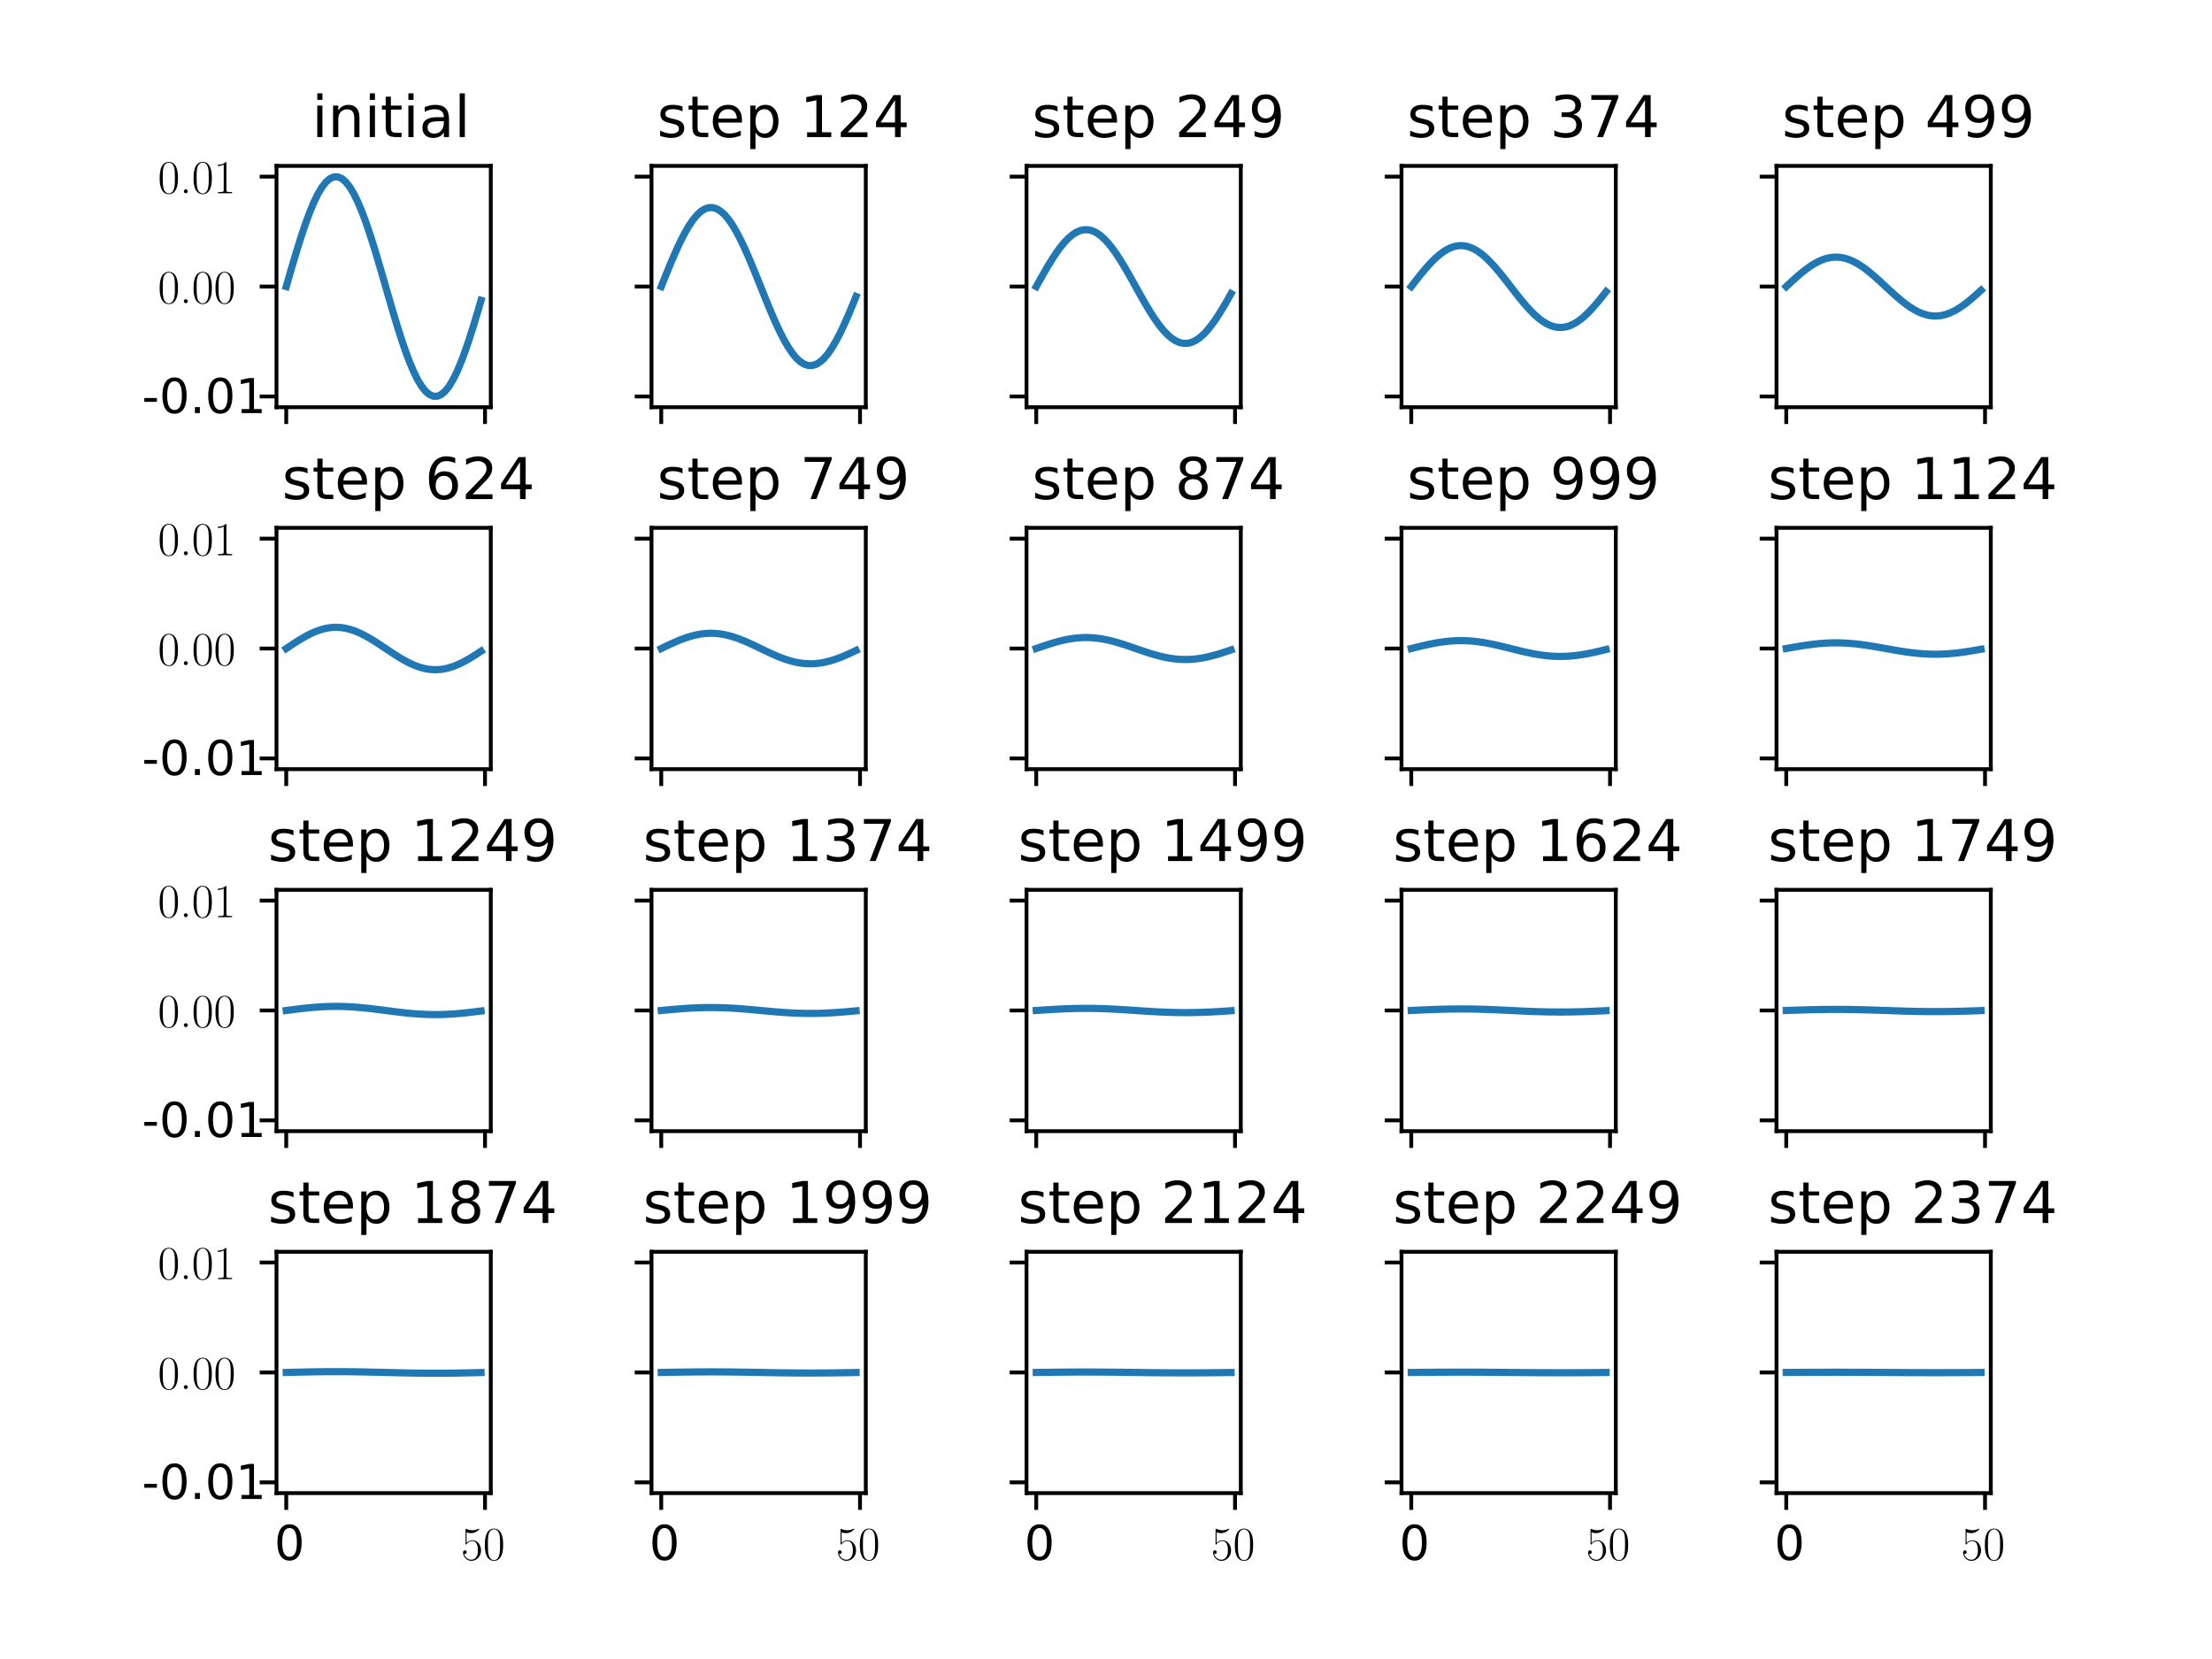 <?xml version="1.0" encoding="utf-8" standalone="no"?>
<!DOCTYPE svg PUBLIC "-//W3C//DTD SVG 1.1//EN"
  "http://www.w3.org/Graphics/SVG/1.1/DTD/svg11.dtd">
<!-- Created with matplotlib (https://matplotlib.org/) -->
<svg height="345.6pt" version="1.1" viewBox="0 0 460.8 345.6" width="460.8pt" xmlns="http://www.w3.org/2000/svg" xmlns:xlink="http://www.w3.org/1999/xlink">
 <defs>
  <style type="text/css">
*{stroke-linecap:butt;stroke-linejoin:round;}
  </style>
 </defs>
 <g id="figure_1">
  <g id="patch_1">
   <path d="M 0 345.6 
L 460.8 345.6 
L 460.8 0 
L 0 0 
z
" style="fill:#ffffff;"/>
  </g>
  <g id="axes_1">
   <g id="patch_2">
    <path d="M 57.6 84.829 
L 102.24 84.829 
L 102.24 34.56 
L 57.6 34.56 
z
" style="fill:#ffffff;"/>
   </g>
   <g id="matplotlib.axis_1">
    <g id="xtick_1">
     <g id="line2d_1">
      <defs>
       <path d="M 0 0 
L 0 3.5 
" id="ma99188cbc8" style="stroke:#000000;stroke-width:0.8;"/>
      </defs>
      <g>
       <use style="stroke:#000000;stroke-width:0.8;" x="59.629" xlink:href="#ma99188cbc8" y="84.829"/>
      </g>
     </g>
    </g>
    <g id="xtick_2">
     <g id="line2d_2">
      <g>
       <use style="stroke:#000000;stroke-width:0.8;" x="101.039" xlink:href="#ma99188cbc8" y="84.829"/>
      </g>
     </g>
    </g>
   </g>
   <g id="matplotlib.axis_2">
    <g id="ytick_1">
     <g id="line2d_3">
      <defs>
       <path d="M 0 0 
L -3.5 0 
" id="m048c1477c8" style="stroke:#000000;stroke-width:0.8;"/>
      </defs>
      <g>
       <use style="stroke:#000000;stroke-width:0.8;" x="57.6" xlink:href="#m048c1477c8" y="82.589"/>
      </g>
     </g>
     <g id="text_1">
      <!-- -0.01 -->
      <defs>
       <path d="M 4.891 31.391 
L 31.203 31.391 
L 31.203 23.391 
L 4.891 23.391 
z
" id="DejaVuSans-45"/>
       <path d="M 31.781 66.406 
Q 24.172 66.406 20.328 58.906 
Q 16.5 51.422 16.5 36.375 
Q 16.5 21.391 20.328 13.891 
Q 24.172 6.391 31.781 6.391 
Q 39.453 6.391 43.281 13.891 
Q 47.125 21.391 47.125 36.375 
Q 47.125 51.422 43.281 58.906 
Q 39.453 66.406 31.781 66.406 
z
M 31.781 74.219 
Q 44.047 74.219 50.516 64.516 
Q 56.984 54.828 56.984 36.375 
Q 56.984 17.969 50.516 8.266 
Q 44.047 -1.422 31.781 -1.422 
Q 19.531 -1.422 13.062 8.266 
Q 6.594 17.969 6.594 36.375 
Q 6.594 54.828 13.062 64.516 
Q 19.531 74.219 31.781 74.219 
z
" id="DejaVuSans-48"/>
       <path d="M 10.688 12.406 
L 21 12.406 
L 21 0 
L 10.688 0 
z
" id="DejaVuSans-46"/>
       <path d="M 12.406 8.297 
L 28.516 8.297 
L 28.516 63.922 
L 10.984 60.406 
L 10.984 69.391 
L 28.422 72.906 
L 38.281 72.906 
L 38.281 8.297 
L 54.391 8.297 
L 54.391 0 
L 12.406 0 
z
" id="DejaVuSans-49"/>
      </defs>
      <g transform="translate(29.568 86.049)scale(0.1 -0.1)">
       <use xlink:href="#DejaVuSans-45"/>
       <use x="36.084" xlink:href="#DejaVuSans-48"/>
       <use x="99.707" xlink:href="#DejaVuSans-46"/>
       <use x="131.494" xlink:href="#DejaVuSans-48"/>
       <use x="195.117" xlink:href="#DejaVuSans-49"/>
      </g>
     </g>
    </g>
    <g id="ytick_2">
     <g id="line2d_4">
      <g>
       <use style="stroke:#000000;stroke-width:0.8;" x="57.6" xlink:href="#m048c1477c8" y="59.695"/>
      </g>
     </g>
     <g id="text_2">
      <!-- 0.00 -->
      <defs>
       <path d="M 42 31.641 
C 42 37.75 41.906 48.125 37.703 56.109 
C 34 63.109 28.094 65.594 22.906 65.594 
C 18.094 65.594 12 63.406 8.203 56.203 
C 4.203 48.719 3.797 39.438 3.797 31.641 
C 3.797 25.953 3.906 17.281 7 9.672 
C 11.297 -0.609 19 -2 22.906 -2 
C 27.5 -2 34.5 -0.109 38.594 9.375 
C 41.594 16.281 42 24.359 42 31.641 
z
M 22.906 -0.406 
C 16.5 -0.406 12.703 5.078 11.297 12.688 
C 10.203 18.562 10.203 27.156 10.203 32.75 
C 10.203 40.438 10.203 46.828 11.5 52.922 
C 13.406 61.391 19 64 22.906 64 
C 27 64 32.297 61.297 34.203 53.125 
C 35.5 47.438 35.594 40.734 35.594 32.75 
C 35.594 26.25 35.594 18.266 34.406 12.375 
C 32.297 1.484 26.406 -0.406 22.906 -0.406 
z
" id="CMR17-48"/>
       <path d="M 16.594 4.078 
C 16.594 6.562 14.594 8.156 12.5 8.156 
C 10.5 8.156 8.406 6.562 8.406 4.078 
C 8.406 1.594 10.406 0 12.5 0 
C 14.5 0 16.594 1.594 16.594 4.078 
z
" id="CMR17-46"/>
      </defs>
      <g transform="translate(32.889 63.154)scale(0.1 -0.1)">
       <use transform="scale(0.996)" xlink:href="#CMR17-48"/>
       <use transform="translate(45.69 0)scale(0.996)" xlink:href="#CMR17-46"/>
       <use transform="translate(70.562 0)scale(0.996)" xlink:href="#CMR17-48"/>
       <use transform="translate(116.252 0)scale(0.996)" xlink:href="#CMR17-48"/>
      </g>
     </g>
    </g>
    <g id="ytick_3">
     <g id="line2d_5">
      <g>
       <use style="stroke:#000000;stroke-width:0.8;" x="57.6" xlink:href="#m048c1477c8" y="36.8"/>
      </g>
     </g>
     <g id="text_3">
      <!-- 0.01 -->
      <defs>
       <path d="M 26.594 63.406 
C 26.594 65.5 26.5 65.5 25.094 65.5 
C 21.203 61.188 15.297 59.797 9.703 59.797 
C 9.406 59.797 8.906 59.797 8.797 59.5 
C 8.703 59.297 8.703 59.094 8.703 57 
C 11.797 57 17 57.594 21 59.984 
L 21 7.203 
C 21 3.688 20.797 2.5 12.203 2.5 
L 9.203 2.5 
L 9.203 0 
C 14 0 19 0 23.797 0 
C 28.594 0 33.594 0 38.406 0 
L 38.406 2.5 
L 35.406 2.5 
C 26.797 2.5 26.594 3.594 26.594 7.156 
z
" id="CMR17-49"/>
      </defs>
      <g transform="translate(32.889 40.259)scale(0.1 -0.1)">
       <use transform="scale(0.996)" xlink:href="#CMR17-48"/>
       <use transform="translate(45.69 0)scale(0.996)" xlink:href="#CMR17-46"/>
       <use transform="translate(70.562 0)scale(0.996)" xlink:href="#CMR17-48"/>
       <use transform="translate(116.252 0)scale(0.996)" xlink:href="#CMR17-49"/>
      </g>
     </g>
    </g>
   </g>
   <g id="line2d_6">
    <path clip-path="url(#pae1810a85a)" d="M 59.629 59.695 
L 60.457 56.825 
L 61.285 54.001 
L 62.114 51.266 
L 62.942 48.665 
L 63.77 46.237 
L 64.598 44.022 
L 65.426 42.054 
L 66.255 40.364 
L 67.083 38.979 
L 67.911 37.92 
L 68.739 37.205 
L 69.567 36.845 
L 70.396 36.845 
L 71.224 37.205 
L 72.052 37.92 
L 72.88 38.979 
L 73.708 40.364 
L 74.537 42.054 
L 75.365 44.022 
L 76.193 46.237 
L 77.021 48.665 
L 77.849 51.266 
L 78.678 54.001 
L 79.506 56.825 
L 80.334 59.695 
L 81.162 62.564 
L 81.991 65.388 
L 82.819 68.123 
L 83.647 70.724 
L 84.475 73.152 
L 85.303 75.367 
L 86.132 77.335 
L 86.96 79.025 
L 87.788 80.41 
L 88.616 81.469 
L 89.444 82.184 
L 90.273 82.544 
L 91.101 82.544 
L 91.929 82.184 
L 92.757 81.469 
L 93.585 80.41 
L 94.414 79.025 
L 95.242 77.335 
L 96.07 75.367 
L 96.898 73.152 
L 97.726 70.724 
L 98.555 68.123 
L 99.383 65.388 
L 100.211 62.564 
" style="fill:none;stroke:#1f77b4;stroke-linecap:square;stroke-width:1.5;"/>
   </g>
   <g id="patch_3">
    <path d="M 57.6 84.829 
L 57.6 34.56 
" style="fill:none;stroke:#000000;stroke-linecap:square;stroke-linejoin:miter;stroke-width:0.8;"/>
   </g>
   <g id="patch_4">
    <path d="M 102.24 84.829 
L 102.24 34.56 
" style="fill:none;stroke:#000000;stroke-linecap:square;stroke-linejoin:miter;stroke-width:0.8;"/>
   </g>
   <g id="patch_5">
    <path d="M 57.6 84.829 
L 102.24 84.829 
" style="fill:none;stroke:#000000;stroke-linecap:square;stroke-linejoin:miter;stroke-width:0.8;"/>
   </g>
   <g id="patch_6">
    <path d="M 57.6 34.56 
L 102.24 34.56 
" style="fill:none;stroke:#000000;stroke-linecap:square;stroke-linejoin:miter;stroke-width:0.8;"/>
   </g>
   <g id="text_4">
    <!-- initial -->
    <defs>
     <path d="M 9.422 54.688 
L 18.406 54.688 
L 18.406 0 
L 9.422 0 
z
M 9.422 75.984 
L 18.406 75.984 
L 18.406 64.594 
L 9.422 64.594 
z
" id="DejaVuSans-105"/>
     <path d="M 54.891 33.016 
L 54.891 0 
L 45.906 0 
L 45.906 32.719 
Q 45.906 40.484 42.875 44.328 
Q 39.844 48.188 33.797 48.188 
Q 26.516 48.188 22.312 43.547 
Q 18.109 38.922 18.109 30.906 
L 18.109 0 
L 9.078 0 
L 9.078 54.688 
L 18.109 54.688 
L 18.109 46.188 
Q 21.344 51.125 25.703 53.562 
Q 30.078 56 35.797 56 
Q 45.219 56 50.047 50.172 
Q 54.891 44.344 54.891 33.016 
z
" id="DejaVuSans-110"/>
     <path d="M 18.312 70.219 
L 18.312 54.688 
L 36.812 54.688 
L 36.812 47.703 
L 18.312 47.703 
L 18.312 18.016 
Q 18.312 11.328 20.141 9.422 
Q 21.969 7.516 27.594 7.516 
L 36.812 7.516 
L 36.812 0 
L 27.594 0 
Q 17.188 0 13.234 3.875 
Q 9.281 7.766 9.281 18.016 
L 9.281 47.703 
L 2.688 47.703 
L 2.688 54.688 
L 9.281 54.688 
L 9.281 70.219 
z
" id="DejaVuSans-116"/>
     <path d="M 34.281 27.484 
Q 23.391 27.484 19.188 25 
Q 14.984 22.516 14.984 16.5 
Q 14.984 11.719 18.141 8.906 
Q 21.297 6.109 26.703 6.109 
Q 34.188 6.109 38.703 11.406 
Q 43.219 16.703 43.219 25.484 
L 43.219 27.484 
z
M 52.203 31.203 
L 52.203 0 
L 43.219 0 
L 43.219 8.297 
Q 40.141 3.328 35.547 0.953 
Q 30.953 -1.422 24.312 -1.422 
Q 15.922 -1.422 10.953 3.297 
Q 6 8.016 6 15.922 
Q 6 25.141 12.172 29.828 
Q 18.359 34.516 30.609 34.516 
L 43.219 34.516 
L 43.219 35.406 
Q 43.219 41.609 39.141 45 
Q 35.062 48.391 27.688 48.391 
Q 23 48.391 18.547 47.266 
Q 14.109 46.141 10.016 43.891 
L 10.016 52.203 
Q 14.938 54.109 19.578 55.047 
Q 24.219 56 28.609 56 
Q 40.484 56 46.344 49.844 
Q 52.203 43.703 52.203 31.203 
z
" id="DejaVuSans-97"/>
     <path d="M 9.422 75.984 
L 18.406 75.984 
L 18.406 0 
L 9.422 0 
z
" id="DejaVuSans-108"/>
    </defs>
    <g transform="translate(64.962 28.56)scale(0.12 -0.12)">
     <use xlink:href="#DejaVuSans-105"/>
     <use x="27.783" xlink:href="#DejaVuSans-110"/>
     <use x="91.162" xlink:href="#DejaVuSans-105"/>
     <use x="118.945" xlink:href="#DejaVuSans-116"/>
     <use x="158.154" xlink:href="#DejaVuSans-105"/>
     <use x="185.938" xlink:href="#DejaVuSans-97"/>
     <use x="247.217" xlink:href="#DejaVuSans-108"/>
    </g>
   </g>
  </g>
  <g id="axes_2">
   <g id="patch_7">
    <path d="M 135.72 84.829 
L 180.36 84.829 
L 180.36 34.56 
L 135.72 34.56 
z
" style="fill:#ffffff;"/>
   </g>
   <g id="matplotlib.axis_3">
    <g id="xtick_3">
     <g id="line2d_7">
      <g>
       <use style="stroke:#000000;stroke-width:0.8;" x="137.749" xlink:href="#ma99188cbc8" y="84.829"/>
      </g>
     </g>
    </g>
    <g id="xtick_4">
     <g id="line2d_8">
      <g>
       <use style="stroke:#000000;stroke-width:0.8;" x="179.159" xlink:href="#ma99188cbc8" y="84.829"/>
      </g>
     </g>
    </g>
   </g>
   <g id="matplotlib.axis_4">
    <g id="ytick_4">
     <g id="line2d_9">
      <g>
       <use style="stroke:#000000;stroke-width:0.8;" x="135.72" xlink:href="#m048c1477c8" y="82.589"/>
      </g>
     </g>
    </g>
    <g id="ytick_5">
     <g id="line2d_10">
      <g>
       <use style="stroke:#000000;stroke-width:0.8;" x="135.72" xlink:href="#m048c1477c8" y="59.695"/>
      </g>
     </g>
    </g>
    <g id="ytick_6">
     <g id="line2d_11">
      <g>
       <use style="stroke:#000000;stroke-width:0.8;" x="135.72" xlink:href="#m048c1477c8" y="36.8"/>
      </g>
     </g>
    </g>
   </g>
   <g id="line2d_12">
    <path clip-path="url(#pf4d110892c)" d="M 137.749 59.695 
L 138.577 57.63 
L 139.405 55.597 
L 140.234 53.629 
L 141.062 51.757 
L 141.89 50.01 
L 142.718 48.416 
L 143.546 46.999 
L 144.375 45.783 
L 145.203 44.786 
L 146.031 44.025 
L 146.859 43.51 
L 147.687 43.251 
L 148.516 43.251 
L 149.344 43.51 
L 150.172 44.025 
L 151 44.786 
L 151.828 45.783 
L 152.657 46.999 
L 153.485 48.416 
L 154.313 50.01 
L 155.141 51.757 
L 155.969 53.629 
L 156.798 55.597 
L 157.626 57.63 
L 158.454 59.695 
L 159.282 61.76 
L 160.111 63.792 
L 160.939 65.76 
L 161.767 67.632 
L 162.595 69.379 
L 163.423 70.973 
L 164.252 72.39 
L 165.08 73.606 
L 165.908 74.603 
L 166.736 75.364 
L 167.564 75.879 
L 168.393 76.138 
L 169.221 76.138 
L 170.049 75.879 
L 170.877 75.364 
L 171.705 74.603 
L 172.534 73.606 
L 173.362 72.39 
L 174.19 70.973 
L 175.018 69.379 
L 175.846 67.632 
L 176.675 65.76 
L 177.503 63.792 
L 178.331 61.76 
" style="fill:none;stroke:#1f77b4;stroke-linecap:square;stroke-width:1.5;"/>
   </g>
   <g id="patch_8">
    <path d="M 135.72 84.829 
L 135.72 34.56 
" style="fill:none;stroke:#000000;stroke-linecap:square;stroke-linejoin:miter;stroke-width:0.8;"/>
   </g>
   <g id="patch_9">
    <path d="M 180.36 84.829 
L 180.36 34.56 
" style="fill:none;stroke:#000000;stroke-linecap:square;stroke-linejoin:miter;stroke-width:0.8;"/>
   </g>
   <g id="patch_10">
    <path d="M 135.72 84.829 
L 180.36 84.829 
" style="fill:none;stroke:#000000;stroke-linecap:square;stroke-linejoin:miter;stroke-width:0.8;"/>
   </g>
   <g id="patch_11">
    <path d="M 135.72 34.56 
L 180.36 34.56 
" style="fill:none;stroke:#000000;stroke-linecap:square;stroke-linejoin:miter;stroke-width:0.8;"/>
   </g>
   <g id="text_5">
    <!-- step 124 -->
    <defs>
     <path d="M 44.281 53.078 
L 44.281 44.578 
Q 40.484 46.531 36.375 47.5 
Q 32.281 48.484 27.875 48.484 
Q 21.188 48.484 17.844 46.438 
Q 14.5 44.391 14.5 40.281 
Q 14.5 37.156 16.891 35.375 
Q 19.281 33.594 26.516 31.984 
L 29.594 31.297 
Q 39.156 29.25 43.188 25.516 
Q 47.219 21.781 47.219 15.094 
Q 47.219 7.469 41.188 3.016 
Q 35.156 -1.422 24.609 -1.422 
Q 20.219 -1.422 15.453 -0.562 
Q 10.688 0.297 5.422 2 
L 5.422 11.281 
Q 10.406 8.688 15.234 7.391 
Q 20.062 6.109 24.812 6.109 
Q 31.156 6.109 34.562 8.281 
Q 37.984 10.453 37.984 14.406 
Q 37.984 18.062 35.516 20.016 
Q 33.062 21.969 24.703 23.781 
L 21.578 24.516 
Q 13.234 26.266 9.516 29.906 
Q 5.812 33.547 5.812 39.891 
Q 5.812 47.609 11.281 51.797 
Q 16.75 56 26.812 56 
Q 31.781 56 36.172 55.266 
Q 40.578 54.547 44.281 53.078 
z
" id="DejaVuSans-115"/>
     <path d="M 56.203 29.594 
L 56.203 25.203 
L 14.891 25.203 
Q 15.484 15.922 20.484 11.062 
Q 25.484 6.203 34.422 6.203 
Q 39.594 6.203 44.453 7.469 
Q 49.312 8.734 54.109 11.281 
L 54.109 2.781 
Q 49.266 0.734 44.188 -0.344 
Q 39.109 -1.422 33.891 -1.422 
Q 20.797 -1.422 13.156 6.188 
Q 5.516 13.812 5.516 26.812 
Q 5.516 40.234 12.766 48.109 
Q 20.016 56 32.328 56 
Q 43.359 56 49.781 48.891 
Q 56.203 41.797 56.203 29.594 
z
M 47.219 32.234 
Q 47.125 39.594 43.094 43.984 
Q 39.062 48.391 32.422 48.391 
Q 24.906 48.391 20.391 44.141 
Q 15.875 39.891 15.188 32.172 
z
" id="DejaVuSans-101"/>
     <path d="M 18.109 8.203 
L 18.109 -20.797 
L 9.078 -20.797 
L 9.078 54.688 
L 18.109 54.688 
L 18.109 46.391 
Q 20.953 51.266 25.266 53.625 
Q 29.594 56 35.594 56 
Q 45.562 56 51.781 48.094 
Q 58.016 40.188 58.016 27.297 
Q 58.016 14.406 51.781 6.484 
Q 45.562 -1.422 35.594 -1.422 
Q 29.594 -1.422 25.266 0.953 
Q 20.953 3.328 18.109 8.203 
z
M 48.688 27.297 
Q 48.688 37.203 44.609 42.844 
Q 40.531 48.484 33.406 48.484 
Q 26.266 48.484 22.188 42.844 
Q 18.109 37.203 18.109 27.297 
Q 18.109 17.391 22.188 11.75 
Q 26.266 6.109 33.406 6.109 
Q 40.531 6.109 44.609 11.75 
Q 48.688 17.391 48.688 27.297 
z
" id="DejaVuSans-112"/>
     <path id="DejaVuSans-32"/>
     <path d="M 19.188 8.297 
L 53.609 8.297 
L 53.609 0 
L 7.328 0 
L 7.328 8.297 
Q 12.938 14.109 22.625 23.891 
Q 32.328 33.688 34.812 36.531 
Q 39.547 41.844 41.422 45.531 
Q 43.312 49.219 43.312 52.781 
Q 43.312 58.594 39.234 62.25 
Q 35.156 65.922 28.609 65.922 
Q 23.969 65.922 18.812 64.312 
Q 13.672 62.703 7.812 59.422 
L 7.812 69.391 
Q 13.766 71.781 18.938 73 
Q 24.125 74.219 28.422 74.219 
Q 39.75 74.219 46.484 68.547 
Q 53.219 62.891 53.219 53.422 
Q 53.219 48.922 51.531 44.891 
Q 49.859 40.875 45.406 35.406 
Q 44.188 33.984 37.641 27.219 
Q 31.109 20.453 19.188 8.297 
z
" id="DejaVuSans-50"/>
     <path d="M 37.797 64.312 
L 12.891 25.391 
L 37.797 25.391 
z
M 35.203 72.906 
L 47.609 72.906 
L 47.609 25.391 
L 58.016 25.391 
L 58.016 17.188 
L 47.609 17.188 
L 47.609 0 
L 37.797 0 
L 37.797 17.188 
L 4.891 17.188 
L 4.891 26.703 
z
" id="DejaVuSans-52"/>
    </defs>
    <g transform="translate(136.872 28.56)scale(0.12 -0.12)">
     <use xlink:href="#DejaVuSans-115"/>
     <use x="52.1" xlink:href="#DejaVuSans-116"/>
     <use x="91.309" xlink:href="#DejaVuSans-101"/>
     <use x="152.832" xlink:href="#DejaVuSans-112"/>
     <use x="216.309" xlink:href="#DejaVuSans-32"/>
     <use x="248.096" xlink:href="#DejaVuSans-49"/>
     <use x="311.719" xlink:href="#DejaVuSans-50"/>
     <use x="375.342" xlink:href="#DejaVuSans-52"/>
    </g>
   </g>
  </g>
  <g id="axes_3">
   <g id="patch_12">
    <path d="M 213.84 84.829 
L 258.48 84.829 
L 258.48 34.56 
L 213.84 34.56 
z
" style="fill:#ffffff;"/>
   </g>
   <g id="matplotlib.axis_5">
    <g id="xtick_5">
     <g id="line2d_13">
      <g>
       <use style="stroke:#000000;stroke-width:0.8;" x="215.869" xlink:href="#ma99188cbc8" y="84.829"/>
      </g>
     </g>
    </g>
    <g id="xtick_6">
     <g id="line2d_14">
      <g>
       <use style="stroke:#000000;stroke-width:0.8;" x="257.279" xlink:href="#ma99188cbc8" y="84.829"/>
      </g>
     </g>
    </g>
   </g>
   <g id="matplotlib.axis_6">
    <g id="ytick_7">
     <g id="line2d_15">
      <g>
       <use style="stroke:#000000;stroke-width:0.8;" x="213.84" xlink:href="#m048c1477c8" y="82.589"/>
      </g>
     </g>
    </g>
    <g id="ytick_8">
     <g id="line2d_16">
      <g>
       <use style="stroke:#000000;stroke-width:0.8;" x="213.84" xlink:href="#m048c1477c8" y="59.695"/>
      </g>
     </g>
    </g>
    <g id="ytick_9">
     <g id="line2d_17">
      <g>
       <use style="stroke:#000000;stroke-width:0.8;" x="213.84" xlink:href="#m048c1477c8" y="36.8"/>
      </g>
     </g>
    </g>
   </g>
   <g id="line2d_18">
    <path clip-path="url(#p22e302eda6)" d="M 215.869 59.695 
L 216.697 58.208 
L 217.525 56.746 
L 218.354 55.33 
L 219.182 53.982 
L 220.01 52.725 
L 220.838 51.578 
L 221.666 50.558 
L 222.495 49.683 
L 223.323 48.966 
L 224.151 48.418 
L 224.979 48.047 
L 225.807 47.861 
L 226.636 47.861 
L 227.464 48.047 
L 228.292 48.418 
L 229.12 48.966 
L 229.948 49.683 
L 230.777 50.558 
L 231.605 51.578 
L 232.433 52.725 
L 233.261 53.982 
L 234.089 55.33 
L 234.918 56.746 
L 235.746 58.208 
L 236.574 59.695 
L 237.402 61.181 
L 238.231 62.643 
L 239.059 64.059 
L 239.887 65.407 
L 240.715 66.664 
L 241.543 67.811 
L 242.372 68.831 
L 243.2 69.706 
L 244.028 70.423 
L 244.856 70.971 
L 245.684 71.342 
L 246.513 71.528 
L 247.341 71.528 
L 248.169 71.342 
L 248.997 70.971 
L 249.825 70.423 
L 250.654 69.706 
L 251.482 68.831 
L 252.31 67.811 
L 253.138 66.664 
L 253.966 65.407 
L 254.795 64.059 
L 255.623 62.643 
L 256.451 61.181 
" style="fill:none;stroke:#1f77b4;stroke-linecap:square;stroke-width:1.5;"/>
   </g>
   <g id="patch_13">
    <path d="M 213.84 84.829 
L 213.84 34.56 
" style="fill:none;stroke:#000000;stroke-linecap:square;stroke-linejoin:miter;stroke-width:0.8;"/>
   </g>
   <g id="patch_14">
    <path d="M 258.48 84.829 
L 258.48 34.56 
" style="fill:none;stroke:#000000;stroke-linecap:square;stroke-linejoin:miter;stroke-width:0.8;"/>
   </g>
   <g id="patch_15">
    <path d="M 213.84 84.829 
L 258.48 84.829 
" style="fill:none;stroke:#000000;stroke-linecap:square;stroke-linejoin:miter;stroke-width:0.8;"/>
   </g>
   <g id="patch_16">
    <path d="M 213.84 34.56 
L 258.48 34.56 
" style="fill:none;stroke:#000000;stroke-linecap:square;stroke-linejoin:miter;stroke-width:0.8;"/>
   </g>
   <g id="text_6">
    <!-- step 249 -->
    <defs>
     <path d="M 10.984 1.516 
L 10.984 10.5 
Q 14.703 8.734 18.5 7.812 
Q 22.312 6.891 25.984 6.891 
Q 35.75 6.891 40.891 13.453 
Q 46.047 20.016 46.781 33.406 
Q 43.953 29.203 39.594 26.953 
Q 35.25 24.703 29.984 24.703 
Q 19.047 24.703 12.672 31.312 
Q 6.297 37.938 6.297 49.422 
Q 6.297 60.641 12.938 67.422 
Q 19.578 74.219 30.609 74.219 
Q 43.266 74.219 49.922 64.516 
Q 56.594 54.828 56.594 36.375 
Q 56.594 19.141 48.406 8.859 
Q 40.234 -1.422 26.422 -1.422 
Q 22.703 -1.422 18.891 -0.688 
Q 15.094 0.047 10.984 1.516 
z
M 30.609 32.422 
Q 37.25 32.422 41.125 36.953 
Q 45.016 41.5 45.016 49.422 
Q 45.016 57.281 41.125 61.844 
Q 37.25 66.406 30.609 66.406 
Q 23.969 66.406 20.094 61.844 
Q 16.219 57.281 16.219 49.422 
Q 16.219 41.5 20.094 36.953 
Q 23.969 32.422 30.609 32.422 
z
" id="DejaVuSans-57"/>
    </defs>
    <g transform="translate(214.992 28.56)scale(0.12 -0.12)">
     <use xlink:href="#DejaVuSans-115"/>
     <use x="52.1" xlink:href="#DejaVuSans-116"/>
     <use x="91.309" xlink:href="#DejaVuSans-101"/>
     <use x="152.832" xlink:href="#DejaVuSans-112"/>
     <use x="216.309" xlink:href="#DejaVuSans-32"/>
     <use x="248.096" xlink:href="#DejaVuSans-50"/>
     <use x="311.719" xlink:href="#DejaVuSans-52"/>
     <use x="375.342" xlink:href="#DejaVuSans-57"/>
    </g>
   </g>
  </g>
  <g id="axes_4">
   <g id="patch_17">
    <path d="M 291.96 84.829 
L 336.6 84.829 
L 336.6 34.56 
L 291.96 34.56 
z
" style="fill:#ffffff;"/>
   </g>
   <g id="matplotlib.axis_7">
    <g id="xtick_7">
     <g id="line2d_19">
      <g>
       <use style="stroke:#000000;stroke-width:0.8;" x="293.989" xlink:href="#ma99188cbc8" y="84.829"/>
      </g>
     </g>
    </g>
    <g id="xtick_8">
     <g id="line2d_20">
      <g>
       <use style="stroke:#000000;stroke-width:0.8;" x="335.399" xlink:href="#ma99188cbc8" y="84.829"/>
      </g>
     </g>
    </g>
   </g>
   <g id="matplotlib.axis_8">
    <g id="ytick_10">
     <g id="line2d_21">
      <g>
       <use style="stroke:#000000;stroke-width:0.8;" x="291.96" xlink:href="#m048c1477c8" y="82.589"/>
      </g>
     </g>
    </g>
    <g id="ytick_11">
     <g id="line2d_22">
      <g>
       <use style="stroke:#000000;stroke-width:0.8;" x="291.96" xlink:href="#m048c1477c8" y="59.695"/>
      </g>
     </g>
    </g>
    <g id="ytick_12">
     <g id="line2d_23">
      <g>
       <use style="stroke:#000000;stroke-width:0.8;" x="291.96" xlink:href="#m048c1477c8" y="36.8"/>
      </g>
     </g>
    </g>
   </g>
   <g id="line2d_24">
    <path clip-path="url(#p0d084c42d7)" d="M 293.989 59.695 
L 294.817 58.625 
L 295.645 57.572 
L 296.474 56.553 
L 297.302 55.584 
L 298.13 54.679 
L 298.958 53.853 
L 299.786 53.12 
L 300.615 52.49 
L 301.443 51.974 
L 302.271 51.579 
L 303.099 51.313 
L 303.927 51.178 
L 304.756 51.178 
L 305.584 51.313 
L 306.412 51.579 
L 307.24 51.974 
L 308.068 52.49 
L 308.897 53.12 
L 309.725 53.853 
L 310.553 54.679 
L 311.381 55.584 
L 312.209 56.553 
L 313.038 57.572 
L 313.866 58.625 
L 314.694 59.695 
L 315.522 60.764 
L 316.351 61.817 
L 317.179 62.836 
L 318.007 63.805 
L 318.835 64.71 
L 319.663 65.536 
L 320.492 66.269 
L 321.32 66.899 
L 322.148 67.415 
L 322.976 67.81 
L 323.804 68.076 
L 324.633 68.211 
L 325.461 68.211 
L 326.289 68.076 
L 327.117 67.81 
L 327.945 67.415 
L 328.774 66.899 
L 329.602 66.269 
L 330.43 65.536 
L 331.258 64.71 
L 332.086 63.805 
L 332.915 62.836 
L 333.743 61.817 
L 334.571 60.764 
" style="fill:none;stroke:#1f77b4;stroke-linecap:square;stroke-width:1.5;"/>
   </g>
   <g id="patch_18">
    <path d="M 291.96 84.829 
L 291.96 34.56 
" style="fill:none;stroke:#000000;stroke-linecap:square;stroke-linejoin:miter;stroke-width:0.8;"/>
   </g>
   <g id="patch_19">
    <path d="M 336.6 84.829 
L 336.6 34.56 
" style="fill:none;stroke:#000000;stroke-linecap:square;stroke-linejoin:miter;stroke-width:0.8;"/>
   </g>
   <g id="patch_20">
    <path d="M 291.96 84.829 
L 336.6 84.829 
" style="fill:none;stroke:#000000;stroke-linecap:square;stroke-linejoin:miter;stroke-width:0.8;"/>
   </g>
   <g id="patch_21">
    <path d="M 291.96 34.56 
L 336.6 34.56 
" style="fill:none;stroke:#000000;stroke-linecap:square;stroke-linejoin:miter;stroke-width:0.8;"/>
   </g>
   <g id="text_7">
    <!-- step 374 -->
    <defs>
     <path d="M 40.578 39.312 
Q 47.656 37.797 51.625 33 
Q 55.609 28.219 55.609 21.188 
Q 55.609 10.406 48.188 4.484 
Q 40.766 -1.422 27.094 -1.422 
Q 22.516 -1.422 17.656 -0.516 
Q 12.797 0.391 7.625 2.203 
L 7.625 11.719 
Q 11.719 9.328 16.594 8.109 
Q 21.484 6.891 26.812 6.891 
Q 36.078 6.891 40.938 10.547 
Q 45.797 14.203 45.797 21.188 
Q 45.797 27.641 41.281 31.266 
Q 36.766 34.906 28.719 34.906 
L 20.219 34.906 
L 20.219 43.016 
L 29.109 43.016 
Q 36.375 43.016 40.234 45.922 
Q 44.094 48.828 44.094 54.297 
Q 44.094 59.906 40.109 62.906 
Q 36.141 65.922 28.719 65.922 
Q 24.656 65.922 20.016 65.031 
Q 15.375 64.156 9.812 62.312 
L 9.812 71.094 
Q 15.438 72.656 20.344 73.438 
Q 25.25 74.219 29.594 74.219 
Q 40.828 74.219 47.359 69.109 
Q 53.906 64.016 53.906 55.328 
Q 53.906 49.266 50.438 45.094 
Q 46.969 40.922 40.578 39.312 
z
" id="DejaVuSans-51"/>
     <path d="M 8.203 72.906 
L 55.078 72.906 
L 55.078 68.703 
L 28.609 0 
L 18.312 0 
L 43.219 64.594 
L 8.203 64.594 
z
" id="DejaVuSans-55"/>
    </defs>
    <g transform="translate(293.112 28.56)scale(0.12 -0.12)">
     <use xlink:href="#DejaVuSans-115"/>
     <use x="52.1" xlink:href="#DejaVuSans-116"/>
     <use x="91.309" xlink:href="#DejaVuSans-101"/>
     <use x="152.832" xlink:href="#DejaVuSans-112"/>
     <use x="216.309" xlink:href="#DejaVuSans-32"/>
     <use x="248.096" xlink:href="#DejaVuSans-51"/>
     <use x="311.719" xlink:href="#DejaVuSans-55"/>
     <use x="375.342" xlink:href="#DejaVuSans-52"/>
    </g>
   </g>
  </g>
  <g id="axes_5">
   <g id="patch_22">
    <path d="M 370.08 84.829 
L 414.72 84.829 
L 414.72 34.56 
L 370.08 34.56 
z
" style="fill:#ffffff;"/>
   </g>
   <g id="matplotlib.axis_9">
    <g id="xtick_9">
     <g id="line2d_25">
      <g>
       <use style="stroke:#000000;stroke-width:0.8;" x="372.109" xlink:href="#ma99188cbc8" y="84.829"/>
      </g>
     </g>
    </g>
    <g id="xtick_10">
     <g id="line2d_26">
      <g>
       <use style="stroke:#000000;stroke-width:0.8;" x="413.519" xlink:href="#ma99188cbc8" y="84.829"/>
      </g>
     </g>
    </g>
   </g>
   <g id="matplotlib.axis_10">
    <g id="ytick_13">
     <g id="line2d_27">
      <g>
       <use style="stroke:#000000;stroke-width:0.8;" x="370.08" xlink:href="#m048c1477c8" y="82.589"/>
      </g>
     </g>
    </g>
    <g id="ytick_14">
     <g id="line2d_28">
      <g>
       <use style="stroke:#000000;stroke-width:0.8;" x="370.08" xlink:href="#m048c1477c8" y="59.695"/>
      </g>
     </g>
    </g>
    <g id="ytick_15">
     <g id="line2d_29">
      <g>
       <use style="stroke:#000000;stroke-width:0.8;" x="370.08" xlink:href="#m048c1477c8" y="36.8"/>
      </g>
     </g>
    </g>
   </g>
   <g id="line2d_30">
    <path clip-path="url(#p2e331cf2b9)" d="M 372.109 59.695 
L 372.937 58.925 
L 373.765 58.167 
L 374.594 57.434 
L 375.422 56.736 
L 376.25 56.085 
L 377.078 55.491 
L 377.906 54.963 
L 378.735 54.51 
L 379.563 54.138 
L 380.391 53.854 
L 381.219 53.662 
L 382.047 53.566 
L 382.876 53.566 
L 383.704 53.662 
L 384.532 53.854 
L 385.36 54.138 
L 386.188 54.51 
L 387.017 54.963 
L 387.845 55.491 
L 388.673 56.085 
L 389.501 56.736 
L 390.329 57.434 
L 391.158 58.167 
L 391.986 58.925 
L 392.814 59.695 
L 393.642 60.464 
L 394.471 61.222 
L 395.299 61.955 
L 396.127 62.653 
L 396.955 63.304 
L 397.783 63.898 
L 398.612 64.426 
L 399.44 64.879 
L 400.268 65.251 
L 401.096 65.535 
L 401.924 65.727 
L 402.753 65.823 
L 403.581 65.823 
L 404.409 65.727 
L 405.237 65.535 
L 406.065 65.251 
L 406.894 64.879 
L 407.722 64.426 
L 408.55 63.898 
L 409.378 63.304 
L 410.206 62.653 
L 411.035 61.955 
L 411.863 61.222 
L 412.691 60.464 
" style="fill:none;stroke:#1f77b4;stroke-linecap:square;stroke-width:1.5;"/>
   </g>
   <g id="patch_23">
    <path d="M 370.08 84.829 
L 370.08 34.56 
" style="fill:none;stroke:#000000;stroke-linecap:square;stroke-linejoin:miter;stroke-width:0.8;"/>
   </g>
   <g id="patch_24">
    <path d="M 414.72 84.829 
L 414.72 34.56 
" style="fill:none;stroke:#000000;stroke-linecap:square;stroke-linejoin:miter;stroke-width:0.8;"/>
   </g>
   <g id="patch_25">
    <path d="M 370.08 84.829 
L 414.72 84.829 
" style="fill:none;stroke:#000000;stroke-linecap:square;stroke-linejoin:miter;stroke-width:0.8;"/>
   </g>
   <g id="patch_26">
    <path d="M 370.08 34.56 
L 414.72 34.56 
" style="fill:none;stroke:#000000;stroke-linecap:square;stroke-linejoin:miter;stroke-width:0.8;"/>
   </g>
   <g id="text_8">
    <!-- step 499 -->
    <g transform="translate(371.232 28.56)scale(0.12 -0.12)">
     <use xlink:href="#DejaVuSans-115"/>
     <use x="52.1" xlink:href="#DejaVuSans-116"/>
     <use x="91.309" xlink:href="#DejaVuSans-101"/>
     <use x="152.832" xlink:href="#DejaVuSans-112"/>
     <use x="216.309" xlink:href="#DejaVuSans-32"/>
     <use x="248.096" xlink:href="#DejaVuSans-52"/>
     <use x="311.719" xlink:href="#DejaVuSans-57"/>
     <use x="375.342" xlink:href="#DejaVuSans-57"/>
    </g>
   </g>
  </g>
  <g id="axes_6">
   <g id="patch_27">
    <path d="M 57.6 160.233 
L 102.24 160.233 
L 102.24 109.964 
L 57.6 109.964 
z
" style="fill:#ffffff;"/>
   </g>
   <g id="matplotlib.axis_11">
    <g id="xtick_11">
     <g id="line2d_31">
      <g>
       <use style="stroke:#000000;stroke-width:0.8;" x="59.629" xlink:href="#ma99188cbc8" y="160.233"/>
      </g>
     </g>
    </g>
    <g id="xtick_12">
     <g id="line2d_32">
      <g>
       <use style="stroke:#000000;stroke-width:0.8;" x="101.039" xlink:href="#ma99188cbc8" y="160.233"/>
      </g>
     </g>
    </g>
   </g>
   <g id="matplotlib.axis_12">
    <g id="ytick_16">
     <g id="line2d_33">
      <g>
       <use style="stroke:#000000;stroke-width:0.8;" x="57.6" xlink:href="#m048c1477c8" y="157.993"/>
      </g>
     </g>
     <g id="text_9">
      <!-- -0.01 -->
      <g transform="translate(29.568 161.452)scale(0.1 -0.1)">
       <use xlink:href="#DejaVuSans-45"/>
       <use x="36.084" xlink:href="#DejaVuSans-48"/>
       <use x="99.707" xlink:href="#DejaVuSans-46"/>
       <use x="131.494" xlink:href="#DejaVuSans-48"/>
       <use x="195.117" xlink:href="#DejaVuSans-49"/>
      </g>
     </g>
    </g>
    <g id="ytick_17">
     <g id="line2d_34">
      <g>
       <use style="stroke:#000000;stroke-width:0.8;" x="57.6" xlink:href="#m048c1477c8" y="135.098"/>
      </g>
     </g>
     <g id="text_10">
      <!-- 0.00 -->
      <g transform="translate(32.889 138.557)scale(0.1 -0.1)">
       <use transform="scale(0.996)" xlink:href="#CMR17-48"/>
       <use transform="translate(45.69 0)scale(0.996)" xlink:href="#CMR17-46"/>
       <use transform="translate(70.562 0)scale(0.996)" xlink:href="#CMR17-48"/>
       <use transform="translate(116.252 0)scale(0.996)" xlink:href="#CMR17-48"/>
      </g>
     </g>
    </g>
    <g id="ytick_18">
     <g id="line2d_35">
      <g>
       <use style="stroke:#000000;stroke-width:0.8;" x="57.6" xlink:href="#m048c1477c8" y="112.203"/>
      </g>
     </g>
     <g id="text_11">
      <!-- 0.01 -->
      <g transform="translate(32.889 115.663)scale(0.1 -0.1)">
       <use transform="scale(0.996)" xlink:href="#CMR17-48"/>
       <use transform="translate(45.69 0)scale(0.996)" xlink:href="#CMR17-46"/>
       <use transform="translate(70.562 0)scale(0.996)" xlink:href="#CMR17-48"/>
       <use transform="translate(116.252 0)scale(0.996)" xlink:href="#CMR17-49"/>
      </g>
     </g>
    </g>
   </g>
   <g id="line2d_36">
    <path clip-path="url(#pb8e793752a)" d="M 59.629 135.098 
L 60.457 134.544 
L 61.285 133.999 
L 62.114 133.471 
L 62.942 132.969 
L 63.77 132.501 
L 64.598 132.073 
L 65.426 131.693 
L 66.255 131.367 
L 67.083 131.1 
L 67.911 130.895 
L 68.739 130.757 
L 69.567 130.688 
L 70.396 130.688 
L 71.224 130.757 
L 72.052 130.895 
L 72.88 131.1 
L 73.708 131.367 
L 74.537 131.693 
L 75.365 132.073 
L 76.193 132.501 
L 77.021 132.969 
L 77.849 133.471 
L 78.678 133.999 
L 79.506 134.544 
L 80.334 135.098 
L 81.162 135.652 
L 81.991 136.197 
L 82.819 136.725 
L 83.647 137.227 
L 84.475 137.696 
L 85.303 138.123 
L 86.132 138.503 
L 86.96 138.829 
L 87.788 139.097 
L 88.616 139.301 
L 89.444 139.439 
L 90.273 139.509 
L 91.101 139.509 
L 91.929 139.439 
L 92.757 139.301 
L 93.585 139.097 
L 94.414 138.829 
L 95.242 138.503 
L 96.07 138.123 
L 96.898 137.696 
L 97.726 137.227 
L 98.555 136.725 
L 99.383 136.197 
L 100.211 135.652 
" style="fill:none;stroke:#1f77b4;stroke-linecap:square;stroke-width:1.5;"/>
   </g>
   <g id="patch_28">
    <path d="M 57.6 160.233 
L 57.6 109.964 
" style="fill:none;stroke:#000000;stroke-linecap:square;stroke-linejoin:miter;stroke-width:0.8;"/>
   </g>
   <g id="patch_29">
    <path d="M 102.24 160.233 
L 102.24 109.964 
" style="fill:none;stroke:#000000;stroke-linecap:square;stroke-linejoin:miter;stroke-width:0.8;"/>
   </g>
   <g id="patch_30">
    <path d="M 57.6 160.233 
L 102.24 160.233 
" style="fill:none;stroke:#000000;stroke-linecap:square;stroke-linejoin:miter;stroke-width:0.8;"/>
   </g>
   <g id="patch_31">
    <path d="M 57.6 109.964 
L 102.24 109.964 
" style="fill:none;stroke:#000000;stroke-linecap:square;stroke-linejoin:miter;stroke-width:0.8;"/>
   </g>
   <g id="text_12">
    <!-- step 624 -->
    <defs>
     <path d="M 33.016 40.375 
Q 26.375 40.375 22.484 35.828 
Q 18.609 31.297 18.609 23.391 
Q 18.609 15.531 22.484 10.953 
Q 26.375 6.391 33.016 6.391 
Q 39.656 6.391 43.531 10.953 
Q 47.406 15.531 47.406 23.391 
Q 47.406 31.297 43.531 35.828 
Q 39.656 40.375 33.016 40.375 
z
M 52.594 71.297 
L 52.594 62.312 
Q 48.875 64.062 45.094 64.984 
Q 41.312 65.922 37.594 65.922 
Q 27.828 65.922 22.672 59.328 
Q 17.531 52.734 16.797 39.406 
Q 19.672 43.656 24.016 45.922 
Q 28.375 48.188 33.594 48.188 
Q 44.578 48.188 50.953 41.516 
Q 57.328 34.859 57.328 23.391 
Q 57.328 12.156 50.688 5.359 
Q 44.047 -1.422 33.016 -1.422 
Q 20.359 -1.422 13.672 8.266 
Q 6.984 17.969 6.984 36.375 
Q 6.984 53.656 15.188 63.938 
Q 23.391 74.219 37.203 74.219 
Q 40.922 74.219 44.703 73.484 
Q 48.484 72.75 52.594 71.297 
z
" id="DejaVuSans-54"/>
    </defs>
    <g transform="translate(58.752 103.964)scale(0.12 -0.12)">
     <use xlink:href="#DejaVuSans-115"/>
     <use x="52.1" xlink:href="#DejaVuSans-116"/>
     <use x="91.309" xlink:href="#DejaVuSans-101"/>
     <use x="152.832" xlink:href="#DejaVuSans-112"/>
     <use x="216.309" xlink:href="#DejaVuSans-32"/>
     <use x="248.096" xlink:href="#DejaVuSans-54"/>
     <use x="311.719" xlink:href="#DejaVuSans-50"/>
     <use x="375.342" xlink:href="#DejaVuSans-52"/>
    </g>
   </g>
  </g>
  <g id="axes_7">
   <g id="patch_32">
    <path d="M 135.72 160.233 
L 180.36 160.233 
L 180.36 109.964 
L 135.72 109.964 
z
" style="fill:#ffffff;"/>
   </g>
   <g id="matplotlib.axis_13">
    <g id="xtick_13">
     <g id="line2d_37">
      <g>
       <use style="stroke:#000000;stroke-width:0.8;" x="137.749" xlink:href="#ma99188cbc8" y="160.233"/>
      </g>
     </g>
    </g>
    <g id="xtick_14">
     <g id="line2d_38">
      <g>
       <use style="stroke:#000000;stroke-width:0.8;" x="179.159" xlink:href="#ma99188cbc8" y="160.233"/>
      </g>
     </g>
    </g>
   </g>
   <g id="matplotlib.axis_14">
    <g id="ytick_19">
     <g id="line2d_39">
      <g>
       <use style="stroke:#000000;stroke-width:0.8;" x="135.72" xlink:href="#m048c1477c8" y="157.993"/>
      </g>
     </g>
    </g>
    <g id="ytick_20">
     <g id="line2d_40">
      <g>
       <use style="stroke:#000000;stroke-width:0.8;" x="135.72" xlink:href="#m048c1477c8" y="135.098"/>
      </g>
     </g>
    </g>
    <g id="ytick_21">
     <g id="line2d_41">
      <g>
       <use style="stroke:#000000;stroke-width:0.8;" x="135.72" xlink:href="#m048c1477c8" y="112.203"/>
      </g>
     </g>
    </g>
   </g>
   <g id="line2d_42">
    <path clip-path="url(#p3c20792602)" d="M 137.749 135.098 
L 138.577 134.7 
L 139.405 134.307 
L 140.234 133.927 
L 141.062 133.566 
L 141.89 133.229 
L 142.718 132.921 
L 143.546 132.648 
L 144.375 132.413 
L 145.203 132.221 
L 146.031 132.073 
L 146.859 131.974 
L 147.687 131.924 
L 148.516 131.924 
L 149.344 131.974 
L 150.172 132.073 
L 151 132.221 
L 151.828 132.413 
L 152.657 132.648 
L 153.485 132.921 
L 154.313 133.229 
L 155.141 133.566 
L 155.969 133.927 
L 156.798 134.307 
L 157.626 134.7 
L 158.454 135.098 
L 159.282 135.497 
L 160.111 135.889 
L 160.939 136.269 
L 161.767 136.63 
L 162.595 136.968 
L 163.423 137.275 
L 164.252 137.549 
L 165.08 137.783 
L 165.908 137.976 
L 166.736 138.123 
L 167.564 138.222 
L 168.393 138.272 
L 169.221 138.272 
L 170.049 138.222 
L 170.877 138.123 
L 171.705 137.976 
L 172.534 137.783 
L 173.362 137.549 
L 174.19 137.275 
L 175.018 136.968 
L 175.846 136.63 
L 176.675 136.269 
L 177.503 135.889 
L 178.331 135.497 
" style="fill:none;stroke:#1f77b4;stroke-linecap:square;stroke-width:1.5;"/>
   </g>
   <g id="patch_33">
    <path d="M 135.72 160.233 
L 135.72 109.964 
" style="fill:none;stroke:#000000;stroke-linecap:square;stroke-linejoin:miter;stroke-width:0.8;"/>
   </g>
   <g id="patch_34">
    <path d="M 180.36 160.233 
L 180.36 109.964 
" style="fill:none;stroke:#000000;stroke-linecap:square;stroke-linejoin:miter;stroke-width:0.8;"/>
   </g>
   <g id="patch_35">
    <path d="M 135.72 160.233 
L 180.36 160.233 
" style="fill:none;stroke:#000000;stroke-linecap:square;stroke-linejoin:miter;stroke-width:0.8;"/>
   </g>
   <g id="patch_36">
    <path d="M 135.72 109.964 
L 180.36 109.964 
" style="fill:none;stroke:#000000;stroke-linecap:square;stroke-linejoin:miter;stroke-width:0.8;"/>
   </g>
   <g id="text_13">
    <!-- step 749 -->
    <g transform="translate(136.872 103.964)scale(0.12 -0.12)">
     <use xlink:href="#DejaVuSans-115"/>
     <use x="52.1" xlink:href="#DejaVuSans-116"/>
     <use x="91.309" xlink:href="#DejaVuSans-101"/>
     <use x="152.832" xlink:href="#DejaVuSans-112"/>
     <use x="216.309" xlink:href="#DejaVuSans-32"/>
     <use x="248.096" xlink:href="#DejaVuSans-55"/>
     <use x="311.719" xlink:href="#DejaVuSans-52"/>
     <use x="375.342" xlink:href="#DejaVuSans-57"/>
    </g>
   </g>
  </g>
  <g id="axes_8">
   <g id="patch_37">
    <path d="M 213.84 160.233 
L 258.48 160.233 
L 258.48 109.964 
L 213.84 109.964 
z
" style="fill:#ffffff;"/>
   </g>
   <g id="matplotlib.axis_15">
    <g id="xtick_15">
     <g id="line2d_43">
      <g>
       <use style="stroke:#000000;stroke-width:0.8;" x="215.869" xlink:href="#ma99188cbc8" y="160.233"/>
      </g>
     </g>
    </g>
    <g id="xtick_16">
     <g id="line2d_44">
      <g>
       <use style="stroke:#000000;stroke-width:0.8;" x="257.279" xlink:href="#ma99188cbc8" y="160.233"/>
      </g>
     </g>
    </g>
   </g>
   <g id="matplotlib.axis_16">
    <g id="ytick_22">
     <g id="line2d_45">
      <g>
       <use style="stroke:#000000;stroke-width:0.8;" x="213.84" xlink:href="#m048c1477c8" y="157.993"/>
      </g>
     </g>
    </g>
    <g id="ytick_23">
     <g id="line2d_46">
      <g>
       <use style="stroke:#000000;stroke-width:0.8;" x="213.84" xlink:href="#m048c1477c8" y="135.098"/>
      </g>
     </g>
    </g>
    <g id="ytick_24">
     <g id="line2d_47">
      <g>
       <use style="stroke:#000000;stroke-width:0.8;" x="213.84" xlink:href="#m048c1477c8" y="112.203"/>
      </g>
     </g>
    </g>
   </g>
   <g id="line2d_48">
    <path clip-path="url(#pd2db7facc3)" d="M 215.869 135.098 
L 216.697 134.811 
L 217.525 134.529 
L 218.354 134.256 
L 219.182 133.996 
L 220.01 133.753 
L 220.838 133.531 
L 221.666 133.335 
L 222.495 133.166 
L 223.323 133.027 
L 224.151 132.921 
L 224.979 132.85 
L 225.807 132.814 
L 226.636 132.814 
L 227.464 132.85 
L 228.292 132.921 
L 229.12 133.027 
L 229.948 133.166 
L 230.777 133.335 
L 231.605 133.531 
L 232.433 133.753 
L 233.261 133.996 
L 234.089 134.256 
L 234.918 134.529 
L 235.746 134.811 
L 236.574 135.098 
L 237.402 135.385 
L 238.231 135.667 
L 239.059 135.941 
L 239.887 136.201 
L 240.715 136.443 
L 241.543 136.665 
L 242.372 136.862 
L 243.2 137.031 
L 244.028 137.169 
L 244.856 137.275 
L 245.684 137.346 
L 246.513 137.382 
L 247.341 137.382 
L 248.169 137.346 
L 248.997 137.275 
L 249.825 137.169 
L 250.654 137.031 
L 251.482 136.862 
L 252.31 136.665 
L 253.138 136.443 
L 253.966 136.201 
L 254.795 135.941 
L 255.623 135.667 
L 256.451 135.385 
" style="fill:none;stroke:#1f77b4;stroke-linecap:square;stroke-width:1.5;"/>
   </g>
   <g id="patch_38">
    <path d="M 213.84 160.233 
L 213.84 109.964 
" style="fill:none;stroke:#000000;stroke-linecap:square;stroke-linejoin:miter;stroke-width:0.8;"/>
   </g>
   <g id="patch_39">
    <path d="M 258.48 160.233 
L 258.48 109.964 
" style="fill:none;stroke:#000000;stroke-linecap:square;stroke-linejoin:miter;stroke-width:0.8;"/>
   </g>
   <g id="patch_40">
    <path d="M 213.84 160.233 
L 258.48 160.233 
" style="fill:none;stroke:#000000;stroke-linecap:square;stroke-linejoin:miter;stroke-width:0.8;"/>
   </g>
   <g id="patch_41">
    <path d="M 213.84 109.964 
L 258.48 109.964 
" style="fill:none;stroke:#000000;stroke-linecap:square;stroke-linejoin:miter;stroke-width:0.8;"/>
   </g>
   <g id="text_14">
    <!-- step 874 -->
    <defs>
     <path d="M 31.781 34.625 
Q 24.75 34.625 20.719 30.859 
Q 16.703 27.094 16.703 20.516 
Q 16.703 13.922 20.719 10.156 
Q 24.75 6.391 31.781 6.391 
Q 38.812 6.391 42.859 10.172 
Q 46.922 13.969 46.922 20.516 
Q 46.922 27.094 42.891 30.859 
Q 38.875 34.625 31.781 34.625 
z
M 21.922 38.812 
Q 15.578 40.375 12.031 44.719 
Q 8.5 49.078 8.5 55.328 
Q 8.5 64.062 14.719 69.141 
Q 20.953 74.219 31.781 74.219 
Q 42.672 74.219 48.875 69.141 
Q 55.078 64.062 55.078 55.328 
Q 55.078 49.078 51.531 44.719 
Q 48 40.375 41.703 38.812 
Q 48.828 37.156 52.797 32.312 
Q 56.781 27.484 56.781 20.516 
Q 56.781 9.906 50.312 4.234 
Q 43.844 -1.422 31.781 -1.422 
Q 19.734 -1.422 13.25 4.234 
Q 6.781 9.906 6.781 20.516 
Q 6.781 27.484 10.781 32.312 
Q 14.797 37.156 21.922 38.812 
z
M 18.312 54.391 
Q 18.312 48.734 21.844 45.562 
Q 25.391 42.391 31.781 42.391 
Q 38.141 42.391 41.719 45.562 
Q 45.312 48.734 45.312 54.391 
Q 45.312 60.062 41.719 63.234 
Q 38.141 66.406 31.781 66.406 
Q 25.391 66.406 21.844 63.234 
Q 18.312 60.062 18.312 54.391 
z
" id="DejaVuSans-56"/>
    </defs>
    <g transform="translate(214.992 103.964)scale(0.12 -0.12)">
     <use xlink:href="#DejaVuSans-115"/>
     <use x="52.1" xlink:href="#DejaVuSans-116"/>
     <use x="91.309" xlink:href="#DejaVuSans-101"/>
     <use x="152.832" xlink:href="#DejaVuSans-112"/>
     <use x="216.309" xlink:href="#DejaVuSans-32"/>
     <use x="248.096" xlink:href="#DejaVuSans-56"/>
     <use x="311.719" xlink:href="#DejaVuSans-55"/>
     <use x="375.342" xlink:href="#DejaVuSans-52"/>
    </g>
   </g>
  </g>
  <g id="axes_9">
   <g id="patch_42">
    <path d="M 291.96 160.233 
L 336.6 160.233 
L 336.6 109.964 
L 291.96 109.964 
z
" style="fill:#ffffff;"/>
   </g>
   <g id="matplotlib.axis_17">
    <g id="xtick_17">
     <g id="line2d_49">
      <g>
       <use style="stroke:#000000;stroke-width:0.8;" x="293.989" xlink:href="#ma99188cbc8" y="160.233"/>
      </g>
     </g>
    </g>
    <g id="xtick_18">
     <g id="line2d_50">
      <g>
       <use style="stroke:#000000;stroke-width:0.8;" x="335.399" xlink:href="#ma99188cbc8" y="160.233"/>
      </g>
     </g>
    </g>
   </g>
   <g id="matplotlib.axis_18">
    <g id="ytick_25">
     <g id="line2d_51">
      <g>
       <use style="stroke:#000000;stroke-width:0.8;" x="291.96" xlink:href="#m048c1477c8" y="157.993"/>
      </g>
     </g>
    </g>
    <g id="ytick_26">
     <g id="line2d_52">
      <g>
       <use style="stroke:#000000;stroke-width:0.8;" x="291.96" xlink:href="#m048c1477c8" y="135.098"/>
      </g>
     </g>
    </g>
    <g id="ytick_27">
     <g id="line2d_53">
      <g>
       <use style="stroke:#000000;stroke-width:0.8;" x="291.96" xlink:href="#m048c1477c8" y="112.203"/>
      </g>
     </g>
    </g>
   </g>
   <g id="line2d_54">
    <path clip-path="url(#pa95332672b)" d="M 293.989 135.098 
L 294.817 134.892 
L 295.645 134.689 
L 296.474 134.492 
L 297.302 134.305 
L 298.13 134.13 
L 298.958 133.971 
L 299.786 133.829 
L 300.615 133.707 
L 301.443 133.608 
L 302.271 133.532 
L 303.099 133.48 
L 303.927 133.454 
L 304.756 133.454 
L 305.584 133.48 
L 306.412 133.532 
L 307.24 133.608 
L 308.068 133.707 
L 308.897 133.829 
L 309.725 133.971 
L 310.553 134.13 
L 311.381 134.305 
L 312.209 134.492 
L 313.038 134.689 
L 313.866 134.892 
L 314.694 135.098 
L 315.522 135.305 
L 316.351 135.508 
L 317.179 135.705 
L 318.007 135.892 
L 318.835 136.066 
L 319.663 136.226 
L 320.492 136.367 
L 321.32 136.489 
L 322.148 136.589 
L 322.976 136.665 
L 323.804 136.716 
L 324.633 136.742 
L 325.461 136.742 
L 326.289 136.716 
L 327.117 136.665 
L 327.945 136.589 
L 328.774 136.489 
L 329.602 136.367 
L 330.43 136.226 
L 331.258 136.066 
L 332.086 135.892 
L 332.915 135.705 
L 333.743 135.508 
L 334.571 135.305 
" style="fill:none;stroke:#1f77b4;stroke-linecap:square;stroke-width:1.5;"/>
   </g>
   <g id="patch_43">
    <path d="M 291.96 160.233 
L 291.96 109.964 
" style="fill:none;stroke:#000000;stroke-linecap:square;stroke-linejoin:miter;stroke-width:0.8;"/>
   </g>
   <g id="patch_44">
    <path d="M 336.6 160.233 
L 336.6 109.964 
" style="fill:none;stroke:#000000;stroke-linecap:square;stroke-linejoin:miter;stroke-width:0.8;"/>
   </g>
   <g id="patch_45">
    <path d="M 291.96 160.233 
L 336.6 160.233 
" style="fill:none;stroke:#000000;stroke-linecap:square;stroke-linejoin:miter;stroke-width:0.8;"/>
   </g>
   <g id="patch_46">
    <path d="M 291.96 109.964 
L 336.6 109.964 
" style="fill:none;stroke:#000000;stroke-linecap:square;stroke-linejoin:miter;stroke-width:0.8;"/>
   </g>
   <g id="text_15">
    <!-- step 999 -->
    <g transform="translate(293.112 103.964)scale(0.12 -0.12)">
     <use xlink:href="#DejaVuSans-115"/>
     <use x="52.1" xlink:href="#DejaVuSans-116"/>
     <use x="91.309" xlink:href="#DejaVuSans-101"/>
     <use x="152.832" xlink:href="#DejaVuSans-112"/>
     <use x="216.309" xlink:href="#DejaVuSans-32"/>
     <use x="248.096" xlink:href="#DejaVuSans-57"/>
     <use x="311.719" xlink:href="#DejaVuSans-57"/>
     <use x="375.342" xlink:href="#DejaVuSans-57"/>
    </g>
   </g>
  </g>
  <g id="axes_10">
   <g id="patch_47">
    <path d="M 370.08 160.233 
L 414.72 160.233 
L 414.72 109.964 
L 370.08 109.964 
z
" style="fill:#ffffff;"/>
   </g>
   <g id="matplotlib.axis_19">
    <g id="xtick_19">
     <g id="line2d_55">
      <g>
       <use style="stroke:#000000;stroke-width:0.8;" x="372.109" xlink:href="#ma99188cbc8" y="160.233"/>
      </g>
     </g>
    </g>
    <g id="xtick_20">
     <g id="line2d_56">
      <g>
       <use style="stroke:#000000;stroke-width:0.8;" x="413.519" xlink:href="#ma99188cbc8" y="160.233"/>
      </g>
     </g>
    </g>
   </g>
   <g id="matplotlib.axis_20">
    <g id="ytick_28">
     <g id="line2d_57">
      <g>
       <use style="stroke:#000000;stroke-width:0.8;" x="370.08" xlink:href="#m048c1477c8" y="157.993"/>
      </g>
     </g>
    </g>
    <g id="ytick_29">
     <g id="line2d_58">
      <g>
       <use style="stroke:#000000;stroke-width:0.8;" x="370.08" xlink:href="#m048c1477c8" y="135.098"/>
      </g>
     </g>
    </g>
    <g id="ytick_30">
     <g id="line2d_59">
      <g>
       <use style="stroke:#000000;stroke-width:0.8;" x="370.08" xlink:href="#m048c1477c8" y="112.203"/>
      </g>
     </g>
    </g>
   </g>
   <g id="line2d_60">
    <path clip-path="url(#pe28724c25f)" d="M 372.109 135.098 
L 372.937 134.95 
L 373.765 134.803 
L 374.594 134.662 
L 375.422 134.527 
L 376.25 134.401 
L 377.078 134.287 
L 377.906 134.185 
L 378.735 134.097 
L 379.563 134.026 
L 380.391 133.971 
L 381.219 133.934 
L 382.047 133.915 
L 382.876 133.915 
L 383.704 133.934 
L 384.532 133.971 
L 385.36 134.026 
L 386.188 134.097 
L 387.017 134.185 
L 387.845 134.287 
L 388.673 134.401 
L 389.501 134.527 
L 390.329 134.662 
L 391.158 134.803 
L 391.986 134.95 
L 392.814 135.098 
L 393.642 135.247 
L 394.471 135.393 
L 395.299 135.535 
L 396.127 135.669 
L 396.955 135.795 
L 397.783 135.91 
L 398.612 136.012 
L 399.44 136.099 
L 400.268 136.171 
L 401.096 136.226 
L 401.924 136.263 
L 402.753 136.281 
L 403.581 136.281 
L 404.409 136.263 
L 405.237 136.226 
L 406.065 136.171 
L 406.894 136.099 
L 407.722 136.012 
L 408.55 135.91 
L 409.378 135.795 
L 410.206 135.669 
L 411.035 135.535 
L 411.863 135.393 
L 412.691 135.247 
" style="fill:none;stroke:#1f77b4;stroke-linecap:square;stroke-width:1.5;"/>
   </g>
   <g id="patch_48">
    <path d="M 370.08 160.233 
L 370.08 109.964 
" style="fill:none;stroke:#000000;stroke-linecap:square;stroke-linejoin:miter;stroke-width:0.8;"/>
   </g>
   <g id="patch_49">
    <path d="M 414.72 160.233 
L 414.72 109.964 
" style="fill:none;stroke:#000000;stroke-linecap:square;stroke-linejoin:miter;stroke-width:0.8;"/>
   </g>
   <g id="patch_50">
    <path d="M 370.08 160.233 
L 414.72 160.233 
" style="fill:none;stroke:#000000;stroke-linecap:square;stroke-linejoin:miter;stroke-width:0.8;"/>
   </g>
   <g id="patch_51">
    <path d="M 370.08 109.964 
L 414.72 109.964 
" style="fill:none;stroke:#000000;stroke-linecap:square;stroke-linejoin:miter;stroke-width:0.8;"/>
   </g>
   <g id="text_16">
    <!-- step 1124 -->
    <g transform="translate(368.305 103.964)scale(0.12 -0.12)">
     <use xlink:href="#DejaVuSans-115"/>
     <use x="52.1" xlink:href="#DejaVuSans-116"/>
     <use x="91.309" xlink:href="#DejaVuSans-101"/>
     <use x="152.832" xlink:href="#DejaVuSans-112"/>
     <use x="216.309" xlink:href="#DejaVuSans-32"/>
     <use x="248.096" xlink:href="#DejaVuSans-49"/>
     <use x="311.719" xlink:href="#DejaVuSans-49"/>
     <use x="375.342" xlink:href="#DejaVuSans-50"/>
     <use x="438.965" xlink:href="#DejaVuSans-52"/>
    </g>
   </g>
  </g>
  <g id="axes_11">
   <g id="patch_52">
    <path d="M 57.6 235.636 
L 102.24 235.636 
L 102.24 185.367 
L 57.6 185.367 
z
" style="fill:#ffffff;"/>
   </g>
   <g id="matplotlib.axis_21">
    <g id="xtick_21">
     <g id="line2d_61">
      <g>
       <use style="stroke:#000000;stroke-width:0.8;" x="59.629" xlink:href="#ma99188cbc8" y="235.636"/>
      </g>
     </g>
    </g>
    <g id="xtick_22">
     <g id="line2d_62">
      <g>
       <use style="stroke:#000000;stroke-width:0.8;" x="101.039" xlink:href="#ma99188cbc8" y="235.636"/>
      </g>
     </g>
    </g>
   </g>
   <g id="matplotlib.axis_22">
    <g id="ytick_31">
     <g id="line2d_63">
      <g>
       <use style="stroke:#000000;stroke-width:0.8;" x="57.6" xlink:href="#m048c1477c8" y="233.397"/>
      </g>
     </g>
     <g id="text_17">
      <!-- -0.01 -->
      <g transform="translate(29.568 236.856)scale(0.1 -0.1)">
       <use xlink:href="#DejaVuSans-45"/>
       <use x="36.084" xlink:href="#DejaVuSans-48"/>
       <use x="99.707" xlink:href="#DejaVuSans-46"/>
       <use x="131.494" xlink:href="#DejaVuSans-48"/>
       <use x="195.117" xlink:href="#DejaVuSans-49"/>
      </g>
     </g>
    </g>
    <g id="ytick_32">
     <g id="line2d_64">
      <g>
       <use style="stroke:#000000;stroke-width:0.8;" x="57.6" xlink:href="#m048c1477c8" y="210.502"/>
      </g>
     </g>
     <g id="text_18">
      <!-- 0.00 -->
      <g transform="translate(32.889 213.961)scale(0.1 -0.1)">
       <use transform="scale(0.996)" xlink:href="#CMR17-48"/>
       <use transform="translate(45.69 0)scale(0.996)" xlink:href="#CMR17-46"/>
       <use transform="translate(70.562 0)scale(0.996)" xlink:href="#CMR17-48"/>
       <use transform="translate(116.252 0)scale(0.996)" xlink:href="#CMR17-48"/>
      </g>
     </g>
    </g>
    <g id="ytick_33">
     <g id="line2d_65">
      <g>
       <use style="stroke:#000000;stroke-width:0.8;" x="57.6" xlink:href="#m048c1477c8" y="187.607"/>
      </g>
     </g>
     <g id="text_19">
      <!-- 0.01 -->
      <g transform="translate(32.889 191.066)scale(0.1 -0.1)">
       <use transform="scale(0.996)" xlink:href="#CMR17-48"/>
       <use transform="translate(45.69 0)scale(0.996)" xlink:href="#CMR17-46"/>
       <use transform="translate(70.562 0)scale(0.996)" xlink:href="#CMR17-48"/>
       <use transform="translate(116.252 0)scale(0.996)" xlink:href="#CMR17-49"/>
      </g>
     </g>
    </g>
   </g>
   <g id="line2d_66">
    <path clip-path="url(#pb25f1914a9)" d="M 59.629 210.502 
L 60.457 210.395 
L 61.285 210.29 
L 62.114 210.188 
L 62.942 210.091 
L 63.77 210 
L 64.598 209.918 
L 65.426 209.845 
L 66.255 209.782 
L 67.083 209.73 
L 67.911 209.691 
L 68.739 209.664 
L 69.567 209.65 
L 70.396 209.65 
L 71.224 209.664 
L 72.052 209.691 
L 72.88 209.73 
L 73.708 209.782 
L 74.537 209.845 
L 75.365 209.918 
L 76.193 210 
L 77.021 210.091 
L 77.849 210.188 
L 78.678 210.29 
L 79.506 210.395 
L 80.334 210.502 
L 81.162 210.609 
L 81.991 210.714 
L 82.819 210.816 
L 83.647 210.913 
L 84.475 211.003 
L 85.303 211.086 
L 86.132 211.159 
L 86.96 211.222 
L 87.788 211.274 
L 88.616 211.313 
L 89.444 211.34 
L 90.273 211.353 
L 91.101 211.353 
L 91.929 211.34 
L 92.757 211.313 
L 93.585 211.274 
L 94.414 211.222 
L 95.242 211.159 
L 96.07 211.086 
L 96.898 211.003 
L 97.726 210.913 
L 98.555 210.816 
L 99.383 210.714 
L 100.211 210.609 
" style="fill:none;stroke:#1f77b4;stroke-linecap:square;stroke-width:1.5;"/>
   </g>
   <g id="patch_53">
    <path d="M 57.6 235.636 
L 57.6 185.367 
" style="fill:none;stroke:#000000;stroke-linecap:square;stroke-linejoin:miter;stroke-width:0.8;"/>
   </g>
   <g id="patch_54">
    <path d="M 102.24 235.636 
L 102.24 185.367 
" style="fill:none;stroke:#000000;stroke-linecap:square;stroke-linejoin:miter;stroke-width:0.8;"/>
   </g>
   <g id="patch_55">
    <path d="M 57.6 235.636 
L 102.24 235.636 
" style="fill:none;stroke:#000000;stroke-linecap:square;stroke-linejoin:miter;stroke-width:0.8;"/>
   </g>
   <g id="patch_56">
    <path d="M 57.6 185.367 
L 102.24 185.367 
" style="fill:none;stroke:#000000;stroke-linecap:square;stroke-linejoin:miter;stroke-width:0.8;"/>
   </g>
   <g id="text_20">
    <!-- step 1249 -->
    <g transform="translate(55.825 179.367)scale(0.12 -0.12)">
     <use xlink:href="#DejaVuSans-115"/>
     <use x="52.1" xlink:href="#DejaVuSans-116"/>
     <use x="91.309" xlink:href="#DejaVuSans-101"/>
     <use x="152.832" xlink:href="#DejaVuSans-112"/>
     <use x="216.309" xlink:href="#DejaVuSans-32"/>
     <use x="248.096" xlink:href="#DejaVuSans-49"/>
     <use x="311.719" xlink:href="#DejaVuSans-50"/>
     <use x="375.342" xlink:href="#DejaVuSans-52"/>
     <use x="438.965" xlink:href="#DejaVuSans-57"/>
    </g>
   </g>
  </g>
  <g id="axes_12">
   <g id="patch_57">
    <path d="M 135.72 235.636 
L 180.36 235.636 
L 180.36 185.367 
L 135.72 185.367 
z
" style="fill:#ffffff;"/>
   </g>
   <g id="matplotlib.axis_23">
    <g id="xtick_23">
     <g id="line2d_67">
      <g>
       <use style="stroke:#000000;stroke-width:0.8;" x="137.749" xlink:href="#ma99188cbc8" y="235.636"/>
      </g>
     </g>
    </g>
    <g id="xtick_24">
     <g id="line2d_68">
      <g>
       <use style="stroke:#000000;stroke-width:0.8;" x="179.159" xlink:href="#ma99188cbc8" y="235.636"/>
      </g>
     </g>
    </g>
   </g>
   <g id="matplotlib.axis_24">
    <g id="ytick_34">
     <g id="line2d_69">
      <g>
       <use style="stroke:#000000;stroke-width:0.8;" x="135.72" xlink:href="#m048c1477c8" y="233.397"/>
      </g>
     </g>
    </g>
    <g id="ytick_35">
     <g id="line2d_70">
      <g>
       <use style="stroke:#000000;stroke-width:0.8;" x="135.72" xlink:href="#m048c1477c8" y="210.502"/>
      </g>
     </g>
    </g>
    <g id="ytick_36">
     <g id="line2d_71">
      <g>
       <use style="stroke:#000000;stroke-width:0.8;" x="135.72" xlink:href="#m048c1477c8" y="187.607"/>
      </g>
     </g>
    </g>
   </g>
   <g id="line2d_72">
    <path clip-path="url(#pa606cee140)" d="M 137.749 210.502 
L 138.577 210.425 
L 139.405 210.349 
L 140.234 210.276 
L 141.062 210.206 
L 141.89 210.141 
L 142.718 210.082 
L 143.546 210.029 
L 144.375 209.983 
L 145.203 209.946 
L 146.031 209.918 
L 146.859 209.899 
L 147.687 209.889 
L 148.516 209.889 
L 149.344 209.899 
L 150.172 209.918 
L 151 209.946 
L 151.828 209.983 
L 152.657 210.029 
L 153.485 210.082 
L 154.313 210.141 
L 155.141 210.206 
L 155.969 210.276 
L 156.798 210.349 
L 157.626 210.425 
L 158.454 210.502 
L 159.282 210.579 
L 160.111 210.654 
L 160.939 210.728 
L 161.767 210.798 
L 162.595 210.863 
L 163.423 210.922 
L 164.252 210.975 
L 165.08 211.02 
L 165.908 211.057 
L 166.736 211.086 
L 167.564 211.105 
L 168.393 211.114 
L 169.221 211.114 
L 170.049 211.105 
L 170.877 211.086 
L 171.705 211.057 
L 172.534 211.02 
L 173.362 210.975 
L 174.19 210.922 
L 175.018 210.863 
L 175.846 210.798 
L 176.675 210.728 
L 177.503 210.654 
L 178.331 210.579 
" style="fill:none;stroke:#1f77b4;stroke-linecap:square;stroke-width:1.5;"/>
   </g>
   <g id="patch_58">
    <path d="M 135.72 235.636 
L 135.72 185.367 
" style="fill:none;stroke:#000000;stroke-linecap:square;stroke-linejoin:miter;stroke-width:0.8;"/>
   </g>
   <g id="patch_59">
    <path d="M 180.36 235.636 
L 180.36 185.367 
" style="fill:none;stroke:#000000;stroke-linecap:square;stroke-linejoin:miter;stroke-width:0.8;"/>
   </g>
   <g id="patch_60">
    <path d="M 135.72 235.636 
L 180.36 235.636 
" style="fill:none;stroke:#000000;stroke-linecap:square;stroke-linejoin:miter;stroke-width:0.8;"/>
   </g>
   <g id="patch_61">
    <path d="M 135.72 185.367 
L 180.36 185.367 
" style="fill:none;stroke:#000000;stroke-linecap:square;stroke-linejoin:miter;stroke-width:0.8;"/>
   </g>
   <g id="text_21">
    <!-- step 1374 -->
    <g transform="translate(133.945 179.367)scale(0.12 -0.12)">
     <use xlink:href="#DejaVuSans-115"/>
     <use x="52.1" xlink:href="#DejaVuSans-116"/>
     <use x="91.309" xlink:href="#DejaVuSans-101"/>
     <use x="152.832" xlink:href="#DejaVuSans-112"/>
     <use x="216.309" xlink:href="#DejaVuSans-32"/>
     <use x="248.096" xlink:href="#DejaVuSans-49"/>
     <use x="311.719" xlink:href="#DejaVuSans-51"/>
     <use x="375.342" xlink:href="#DejaVuSans-55"/>
     <use x="438.965" xlink:href="#DejaVuSans-52"/>
    </g>
   </g>
  </g>
  <g id="axes_13">
   <g id="patch_62">
    <path d="M 213.84 235.636 
L 258.48 235.636 
L 258.48 185.367 
L 213.84 185.367 
z
" style="fill:#ffffff;"/>
   </g>
   <g id="matplotlib.axis_25">
    <g id="xtick_25">
     <g id="line2d_73">
      <g>
       <use style="stroke:#000000;stroke-width:0.8;" x="215.869" xlink:href="#ma99188cbc8" y="235.636"/>
      </g>
     </g>
    </g>
    <g id="xtick_26">
     <g id="line2d_74">
      <g>
       <use style="stroke:#000000;stroke-width:0.8;" x="257.279" xlink:href="#ma99188cbc8" y="235.636"/>
      </g>
     </g>
    </g>
   </g>
   <g id="matplotlib.axis_26">
    <g id="ytick_37">
     <g id="line2d_75">
      <g>
       <use style="stroke:#000000;stroke-width:0.8;" x="213.84" xlink:href="#m048c1477c8" y="233.397"/>
      </g>
     </g>
    </g>
    <g id="ytick_38">
     <g id="line2d_76">
      <g>
       <use style="stroke:#000000;stroke-width:0.8;" x="213.84" xlink:href="#m048c1477c8" y="210.502"/>
      </g>
     </g>
    </g>
    <g id="ytick_39">
     <g id="line2d_77">
      <g>
       <use style="stroke:#000000;stroke-width:0.8;" x="213.84" xlink:href="#m048c1477c8" y="187.607"/>
      </g>
     </g>
    </g>
   </g>
   <g id="line2d_78">
    <path clip-path="url(#p7cf3295f07)" d="M 215.869 210.502 
L 216.697 210.446 
L 217.525 210.392 
L 218.354 210.339 
L 219.182 210.289 
L 220.01 210.242 
L 220.838 210.199 
L 221.666 210.161 
L 222.495 210.129 
L 223.323 210.102 
L 224.151 210.082 
L 224.979 210.068 
L 225.807 210.061 
L 226.636 210.061 
L 227.464 210.068 
L 228.292 210.082 
L 229.12 210.102 
L 229.948 210.129 
L 230.777 210.161 
L 231.605 210.199 
L 232.433 210.242 
L 233.261 210.289 
L 234.089 210.339 
L 234.918 210.392 
L 235.746 210.446 
L 236.574 210.502 
L 237.402 210.557 
L 238.231 210.612 
L 239.059 210.664 
L 239.887 210.715 
L 240.715 210.761 
L 241.543 210.804 
L 242.372 210.842 
L 243.2 210.875 
L 244.028 210.902 
L 244.856 210.922 
L 245.684 210.936 
L 246.513 210.943 
L 247.341 210.943 
L 248.169 210.936 
L 248.997 210.922 
L 249.825 210.902 
L 250.654 210.875 
L 251.482 210.842 
L 252.31 210.804 
L 253.138 210.761 
L 253.966 210.715 
L 254.795 210.664 
L 255.623 210.612 
L 256.451 210.557 
" style="fill:none;stroke:#1f77b4;stroke-linecap:square;stroke-width:1.5;"/>
   </g>
   <g id="patch_63">
    <path d="M 213.84 235.636 
L 213.84 185.367 
" style="fill:none;stroke:#000000;stroke-linecap:square;stroke-linejoin:miter;stroke-width:0.8;"/>
   </g>
   <g id="patch_64">
    <path d="M 258.48 235.636 
L 258.48 185.367 
" style="fill:none;stroke:#000000;stroke-linecap:square;stroke-linejoin:miter;stroke-width:0.8;"/>
   </g>
   <g id="patch_65">
    <path d="M 213.84 235.636 
L 258.48 235.636 
" style="fill:none;stroke:#000000;stroke-linecap:square;stroke-linejoin:miter;stroke-width:0.8;"/>
   </g>
   <g id="patch_66">
    <path d="M 213.84 185.367 
L 258.48 185.367 
" style="fill:none;stroke:#000000;stroke-linecap:square;stroke-linejoin:miter;stroke-width:0.8;"/>
   </g>
   <g id="text_22">
    <!-- step 1499 -->
    <g transform="translate(212.065 179.367)scale(0.12 -0.12)">
     <use xlink:href="#DejaVuSans-115"/>
     <use x="52.1" xlink:href="#DejaVuSans-116"/>
     <use x="91.309" xlink:href="#DejaVuSans-101"/>
     <use x="152.832" xlink:href="#DejaVuSans-112"/>
     <use x="216.309" xlink:href="#DejaVuSans-32"/>
     <use x="248.096" xlink:href="#DejaVuSans-49"/>
     <use x="311.719" xlink:href="#DejaVuSans-52"/>
     <use x="375.342" xlink:href="#DejaVuSans-57"/>
     <use x="438.965" xlink:href="#DejaVuSans-57"/>
    </g>
   </g>
  </g>
  <g id="axes_14">
   <g id="patch_67">
    <path d="M 291.96 235.636 
L 336.6 235.636 
L 336.6 185.367 
L 291.96 185.367 
z
" style="fill:#ffffff;"/>
   </g>
   <g id="matplotlib.axis_27">
    <g id="xtick_27">
     <g id="line2d_79">
      <g>
       <use style="stroke:#000000;stroke-width:0.8;" x="293.989" xlink:href="#ma99188cbc8" y="235.636"/>
      </g>
     </g>
    </g>
    <g id="xtick_28">
     <g id="line2d_80">
      <g>
       <use style="stroke:#000000;stroke-width:0.8;" x="335.399" xlink:href="#ma99188cbc8" y="235.636"/>
      </g>
     </g>
    </g>
   </g>
   <g id="matplotlib.axis_28">
    <g id="ytick_40">
     <g id="line2d_81">
      <g>
       <use style="stroke:#000000;stroke-width:0.8;" x="291.96" xlink:href="#m048c1477c8" y="233.397"/>
      </g>
     </g>
    </g>
    <g id="ytick_41">
     <g id="line2d_82">
      <g>
       <use style="stroke:#000000;stroke-width:0.8;" x="291.96" xlink:href="#m048c1477c8" y="210.502"/>
      </g>
     </g>
    </g>
    <g id="ytick_42">
     <g id="line2d_83">
      <g>
       <use style="stroke:#000000;stroke-width:0.8;" x="291.96" xlink:href="#m048c1477c8" y="187.607"/>
      </g>
     </g>
    </g>
   </g>
   <g id="line2d_84">
    <path clip-path="url(#pd5ee53250b)" d="M 293.989 210.502 
L 294.817 210.462 
L 295.645 210.423 
L 296.474 210.385 
L 297.302 210.349 
L 298.13 210.315 
L 298.958 210.284 
L 299.786 210.257 
L 300.615 210.233 
L 301.443 210.214 
L 302.271 210.199 
L 303.099 210.19 
L 303.927 210.185 
L 304.756 210.185 
L 305.584 210.19 
L 306.412 210.199 
L 307.24 210.214 
L 308.068 210.233 
L 308.897 210.257 
L 309.725 210.284 
L 310.553 210.315 
L 311.381 210.349 
L 312.209 210.385 
L 313.038 210.423 
L 313.866 210.462 
L 314.694 210.502 
L 315.522 210.542 
L 316.351 210.581 
L 317.179 210.619 
L 318.007 210.655 
L 318.835 210.689 
L 319.663 210.719 
L 320.492 210.747 
L 321.32 210.77 
L 322.148 210.789 
L 322.976 210.804 
L 323.804 210.814 
L 324.633 210.819 
L 325.461 210.819 
L 326.289 210.814 
L 327.117 210.804 
L 327.945 210.789 
L 328.774 210.77 
L 329.602 210.747 
L 330.43 210.719 
L 331.258 210.689 
L 332.086 210.655 
L 332.915 210.619 
L 333.743 210.581 
L 334.571 210.542 
" style="fill:none;stroke:#1f77b4;stroke-linecap:square;stroke-width:1.5;"/>
   </g>
   <g id="patch_68">
    <path d="M 291.96 235.636 
L 291.96 185.367 
" style="fill:none;stroke:#000000;stroke-linecap:square;stroke-linejoin:miter;stroke-width:0.8;"/>
   </g>
   <g id="patch_69">
    <path d="M 336.6 235.636 
L 336.6 185.367 
" style="fill:none;stroke:#000000;stroke-linecap:square;stroke-linejoin:miter;stroke-width:0.8;"/>
   </g>
   <g id="patch_70">
    <path d="M 291.96 235.636 
L 336.6 235.636 
" style="fill:none;stroke:#000000;stroke-linecap:square;stroke-linejoin:miter;stroke-width:0.8;"/>
   </g>
   <g id="patch_71">
    <path d="M 291.96 185.367 
L 336.6 185.367 
" style="fill:none;stroke:#000000;stroke-linecap:square;stroke-linejoin:miter;stroke-width:0.8;"/>
   </g>
   <g id="text_23">
    <!-- step 1624 -->
    <g transform="translate(290.185 179.367)scale(0.12 -0.12)">
     <use xlink:href="#DejaVuSans-115"/>
     <use x="52.1" xlink:href="#DejaVuSans-116"/>
     <use x="91.309" xlink:href="#DejaVuSans-101"/>
     <use x="152.832" xlink:href="#DejaVuSans-112"/>
     <use x="216.309" xlink:href="#DejaVuSans-32"/>
     <use x="248.096" xlink:href="#DejaVuSans-49"/>
     <use x="311.719" xlink:href="#DejaVuSans-54"/>
     <use x="375.342" xlink:href="#DejaVuSans-50"/>
     <use x="438.965" xlink:href="#DejaVuSans-52"/>
    </g>
   </g>
  </g>
  <g id="axes_15">
   <g id="patch_72">
    <path d="M 370.08 235.636 
L 414.72 235.636 
L 414.72 185.367 
L 370.08 185.367 
z
" style="fill:#ffffff;"/>
   </g>
   <g id="matplotlib.axis_29">
    <g id="xtick_29">
     <g id="line2d_85">
      <g>
       <use style="stroke:#000000;stroke-width:0.8;" x="372.109" xlink:href="#ma99188cbc8" y="235.636"/>
      </g>
     </g>
    </g>
    <g id="xtick_30">
     <g id="line2d_86">
      <g>
       <use style="stroke:#000000;stroke-width:0.8;" x="413.519" xlink:href="#ma99188cbc8" y="235.636"/>
      </g>
     </g>
    </g>
   </g>
   <g id="matplotlib.axis_30">
    <g id="ytick_43">
     <g id="line2d_87">
      <g>
       <use style="stroke:#000000;stroke-width:0.8;" x="370.08" xlink:href="#m048c1477c8" y="233.397"/>
      </g>
     </g>
    </g>
    <g id="ytick_44">
     <g id="line2d_88">
      <g>
       <use style="stroke:#000000;stroke-width:0.8;" x="370.08" xlink:href="#m048c1477c8" y="210.502"/>
      </g>
     </g>
    </g>
    <g id="ytick_45">
     <g id="line2d_89">
      <g>
       <use style="stroke:#000000;stroke-width:0.8;" x="370.08" xlink:href="#m048c1477c8" y="187.607"/>
      </g>
     </g>
    </g>
   </g>
   <g id="line2d_90">
    <path clip-path="url(#p42caed01db)" d="M 372.109 210.502 
L 372.937 210.473 
L 373.765 210.445 
L 374.594 210.418 
L 375.422 210.392 
L 376.25 210.367 
L 377.078 210.345 
L 377.906 210.326 
L 378.735 210.309 
L 379.563 210.295 
L 380.391 210.284 
L 381.219 210.277 
L 382.047 210.273 
L 382.876 210.273 
L 383.704 210.277 
L 384.532 210.284 
L 385.36 210.295 
L 386.188 210.309 
L 387.017 210.326 
L 387.845 210.345 
L 388.673 210.367 
L 389.501 210.392 
L 390.329 210.418 
L 391.158 210.445 
L 391.986 210.473 
L 392.814 210.502 
L 393.642 210.53 
L 394.471 210.559 
L 395.299 210.586 
L 396.127 210.612 
L 396.955 210.636 
L 397.783 210.658 
L 398.612 210.678 
L 399.44 210.695 
L 400.268 210.709 
L 401.096 210.719 
L 401.924 210.727 
L 402.753 210.73 
L 403.581 210.73 
L 404.409 210.727 
L 405.237 210.719 
L 406.065 210.709 
L 406.894 210.695 
L 407.722 210.678 
L 408.55 210.658 
L 409.378 210.636 
L 410.206 210.612 
L 411.035 210.586 
L 411.863 210.559 
L 412.691 210.53 
" style="fill:none;stroke:#1f77b4;stroke-linecap:square;stroke-width:1.5;"/>
   </g>
   <g id="patch_73">
    <path d="M 370.08 235.636 
L 370.08 185.367 
" style="fill:none;stroke:#000000;stroke-linecap:square;stroke-linejoin:miter;stroke-width:0.8;"/>
   </g>
   <g id="patch_74">
    <path d="M 414.72 235.636 
L 414.72 185.367 
" style="fill:none;stroke:#000000;stroke-linecap:square;stroke-linejoin:miter;stroke-width:0.8;"/>
   </g>
   <g id="patch_75">
    <path d="M 370.08 235.636 
L 414.72 235.636 
" style="fill:none;stroke:#000000;stroke-linecap:square;stroke-linejoin:miter;stroke-width:0.8;"/>
   </g>
   <g id="patch_76">
    <path d="M 370.08 185.367 
L 414.72 185.367 
" style="fill:none;stroke:#000000;stroke-linecap:square;stroke-linejoin:miter;stroke-width:0.8;"/>
   </g>
   <g id="text_24">
    <!-- step 1749 -->
    <g transform="translate(368.305 179.367)scale(0.12 -0.12)">
     <use xlink:href="#DejaVuSans-115"/>
     <use x="52.1" xlink:href="#DejaVuSans-116"/>
     <use x="91.309" xlink:href="#DejaVuSans-101"/>
     <use x="152.832" xlink:href="#DejaVuSans-112"/>
     <use x="216.309" xlink:href="#DejaVuSans-32"/>
     <use x="248.096" xlink:href="#DejaVuSans-49"/>
     <use x="311.719" xlink:href="#DejaVuSans-55"/>
     <use x="375.342" xlink:href="#DejaVuSans-52"/>
     <use x="438.965" xlink:href="#DejaVuSans-57"/>
    </g>
   </g>
  </g>
  <g id="axes_16">
   <g id="patch_77">
    <path d="M 57.6 311.04 
L 102.24 311.04 
L 102.24 260.771 
L 57.6 260.771 
z
" style="fill:#ffffff;"/>
   </g>
   <g id="matplotlib.axis_31">
    <g id="xtick_31">
     <g id="line2d_91">
      <g>
       <use style="stroke:#000000;stroke-width:0.8;" x="59.629" xlink:href="#ma99188cbc8" y="311.04"/>
      </g>
     </g>
     <g id="text_25">
      <!-- 0 -->
      <g transform="translate(57.138 324.958)scale(0.1 -0.1)">
       <use xlink:href="#DejaVuSans-48"/>
      </g>
     </g>
    </g>
    <g id="xtick_32">
     <g id="line2d_92">
      <g>
       <use style="stroke:#000000;stroke-width:0.8;" x="101.039" xlink:href="#ma99188cbc8" y="311.04"/>
      </g>
     </g>
     <g id="text_26">
      <!-- 50 -->
      <defs>
       <path d="M 11.406 57.688 
C 12.406 57.281 16.5 56 20.703 56 
C 30 56 35.094 61.109 38 64.062 
C 38 64.953 38 65.5 37.406 65.5 
C 37.297 65.5 37.094 65.5 36.297 65.047 
C 32.797 63.406 28.703 62.078 23.703 62.078 
C 20.703 62.078 16.203 62.484 11.297 64.672 
C 10.203 65.172 10 65.172 9.906 65.172 
C 9.406 65.172 9.297 65.062 9.297 63.078 
L 9.297 34.422 
C 9.297 32.641 9.297 32.141 10.297 32.141 
C 10.797 32.141 11 32.344 11.5 33.031 
C 14.703 37.516 19.094 39.406 24.094 39.406 
C 27.594 39.406 35.094 37.219 35.094 20.141 
C 35.094 16.953 35.094 11.172 32.094 6.578 
C 29.594 2.484 25.703 0.391 21.406 0.391 
C 14.797 0.391 8.094 5 6.297 12.719 
C 6.703 12.609 7.5 12.422 7.906 12.422 
C 9.203 12.422 11.703 13.125 11.703 16.219 
C 11.703 18.906 9.797 20 7.906 20 
C 5.594 20 4.094 18.594 4.094 15.797 
C 4.094 7.094 11 -2 21.594 -2 
C 31.906 -2 41.703 6.875 41.703 19.75 
C 41.703 31.719 33.906 41 24.203 41 
C 19.094 41 14.797 39.109 11.406 35.531 
z
" id="CMR17-53"/>
      </defs>
      <g transform="translate(96.058 324.958)scale(0.1 -0.1)">
       <use transform="scale(0.996)" xlink:href="#CMR17-53"/>
       <use transform="translate(45.69 0)scale(0.996)" xlink:href="#CMR17-48"/>
      </g>
     </g>
    </g>
   </g>
   <g id="matplotlib.axis_32">
    <g id="ytick_46">
     <g id="line2d_93">
      <g>
       <use style="stroke:#000000;stroke-width:0.8;" x="57.6" xlink:href="#m048c1477c8" y="308.8"/>
      </g>
     </g>
     <g id="text_27">
      <!-- -0.01 -->
      <g transform="translate(29.568 312.259)scale(0.1 -0.1)">
       <use xlink:href="#DejaVuSans-45"/>
       <use x="36.084" xlink:href="#DejaVuSans-48"/>
       <use x="99.707" xlink:href="#DejaVuSans-46"/>
       <use x="131.494" xlink:href="#DejaVuSans-48"/>
       <use x="195.117" xlink:href="#DejaVuSans-49"/>
      </g>
     </g>
    </g>
    <g id="ytick_47">
     <g id="line2d_94">
      <g>
       <use style="stroke:#000000;stroke-width:0.8;" x="57.6" xlink:href="#m048c1477c8" y="285.905"/>
      </g>
     </g>
     <g id="text_28">
      <!-- 0.00 -->
      <g transform="translate(32.889 289.365)scale(0.1 -0.1)">
       <use transform="scale(0.996)" xlink:href="#CMR17-48"/>
       <use transform="translate(45.69 0)scale(0.996)" xlink:href="#CMR17-46"/>
       <use transform="translate(70.562 0)scale(0.996)" xlink:href="#CMR17-48"/>
       <use transform="translate(116.252 0)scale(0.996)" xlink:href="#CMR17-48"/>
      </g>
     </g>
    </g>
    <g id="ytick_48">
     <g id="line2d_95">
      <g>
       <use style="stroke:#000000;stroke-width:0.8;" x="57.6" xlink:href="#m048c1477c8" y="263.011"/>
      </g>
     </g>
     <g id="text_29">
      <!-- 0.01 -->
      <g transform="translate(32.889 266.47)scale(0.1 -0.1)">
       <use transform="scale(0.996)" xlink:href="#CMR17-48"/>
       <use transform="translate(45.69 0)scale(0.996)" xlink:href="#CMR17-46"/>
       <use transform="translate(70.562 0)scale(0.996)" xlink:href="#CMR17-48"/>
       <use transform="translate(116.252 0)scale(0.996)" xlink:href="#CMR17-49"/>
      </g>
     </g>
    </g>
   </g>
   <g id="line2d_96">
    <path clip-path="url(#p20dfa36ba7)" d="M 59.629 285.905 
L 60.457 285.885 
L 61.285 285.865 
L 62.114 285.845 
L 62.942 285.826 
L 63.77 285.809 
L 64.598 285.793 
L 65.426 285.779 
L 66.255 285.766 
L 67.083 285.756 
L 67.911 285.749 
L 68.739 285.744 
L 69.567 285.741 
L 70.396 285.741 
L 71.224 285.744 
L 72.052 285.749 
L 72.88 285.756 
L 73.708 285.766 
L 74.537 285.779 
L 75.365 285.793 
L 76.193 285.809 
L 77.021 285.826 
L 77.849 285.845 
L 78.678 285.865 
L 79.506 285.885 
L 80.334 285.905 
L 81.162 285.926 
L 81.991 285.946 
L 82.819 285.966 
L 83.647 285.985 
L 84.475 286.002 
L 85.303 286.018 
L 86.132 286.032 
L 86.96 286.044 
L 87.788 286.054 
L 88.616 286.062 
L 89.444 286.067 
L 90.273 286.07 
L 91.101 286.07 
L 91.929 286.067 
L 92.757 286.062 
L 93.585 286.054 
L 94.414 286.044 
L 95.242 286.032 
L 96.07 286.018 
L 96.898 286.002 
L 97.726 285.985 
L 98.555 285.966 
L 99.383 285.946 
L 100.211 285.926 
" style="fill:none;stroke:#1f77b4;stroke-linecap:square;stroke-width:1.5;"/>
   </g>
   <g id="patch_78">
    <path d="M 57.6 311.04 
L 57.6 260.771 
" style="fill:none;stroke:#000000;stroke-linecap:square;stroke-linejoin:miter;stroke-width:0.8;"/>
   </g>
   <g id="patch_79">
    <path d="M 102.24 311.04 
L 102.24 260.771 
" style="fill:none;stroke:#000000;stroke-linecap:square;stroke-linejoin:miter;stroke-width:0.8;"/>
   </g>
   <g id="patch_80">
    <path d="M 57.6 311.04 
L 102.24 311.04 
" style="fill:none;stroke:#000000;stroke-linecap:square;stroke-linejoin:miter;stroke-width:0.8;"/>
   </g>
   <g id="patch_81">
    <path d="M 57.6 260.771 
L 102.24 260.771 
" style="fill:none;stroke:#000000;stroke-linecap:square;stroke-linejoin:miter;stroke-width:0.8;"/>
   </g>
   <g id="text_30">
    <!-- step 1874 -->
    <g transform="translate(55.825 254.771)scale(0.12 -0.12)">
     <use xlink:href="#DejaVuSans-115"/>
     <use x="52.1" xlink:href="#DejaVuSans-116"/>
     <use x="91.309" xlink:href="#DejaVuSans-101"/>
     <use x="152.832" xlink:href="#DejaVuSans-112"/>
     <use x="216.309" xlink:href="#DejaVuSans-32"/>
     <use x="248.096" xlink:href="#DejaVuSans-49"/>
     <use x="311.719" xlink:href="#DejaVuSans-56"/>
     <use x="375.342" xlink:href="#DejaVuSans-55"/>
     <use x="438.965" xlink:href="#DejaVuSans-52"/>
    </g>
   </g>
  </g>
  <g id="axes_17">
   <g id="patch_82">
    <path d="M 135.72 311.04 
L 180.36 311.04 
L 180.36 260.771 
L 135.72 260.771 
z
" style="fill:#ffffff;"/>
   </g>
   <g id="matplotlib.axis_33">
    <g id="xtick_33">
     <g id="line2d_97">
      <g>
       <use style="stroke:#000000;stroke-width:0.8;" x="137.749" xlink:href="#ma99188cbc8" y="311.04"/>
      </g>
     </g>
     <g id="text_31">
      <!-- 0 -->
      <g transform="translate(135.258 324.958)scale(0.1 -0.1)">
       <use xlink:href="#DejaVuSans-48"/>
      </g>
     </g>
    </g>
    <g id="xtick_34">
     <g id="line2d_98">
      <g>
       <use style="stroke:#000000;stroke-width:0.8;" x="179.159" xlink:href="#ma99188cbc8" y="311.04"/>
      </g>
     </g>
     <g id="text_32">
      <!-- 50 -->
      <g transform="translate(174.178 324.958)scale(0.1 -0.1)">
       <use transform="scale(0.996)" xlink:href="#CMR17-53"/>
       <use transform="translate(45.69 0)scale(0.996)" xlink:href="#CMR17-48"/>
      </g>
     </g>
    </g>
   </g>
   <g id="matplotlib.axis_34">
    <g id="ytick_49">
     <g id="line2d_99">
      <g>
       <use style="stroke:#000000;stroke-width:0.8;" x="135.72" xlink:href="#m048c1477c8" y="308.8"/>
      </g>
     </g>
    </g>
    <g id="ytick_50">
     <g id="line2d_100">
      <g>
       <use style="stroke:#000000;stroke-width:0.8;" x="135.72" xlink:href="#m048c1477c8" y="285.905"/>
      </g>
     </g>
    </g>
    <g id="ytick_51">
     <g id="line2d_101">
      <g>
       <use style="stroke:#000000;stroke-width:0.8;" x="135.72" xlink:href="#m048c1477c8" y="263.011"/>
      </g>
     </g>
    </g>
   </g>
   <g id="line2d_102">
    <path clip-path="url(#p44b47f2151)" d="M 137.749 285.905 
L 138.577 285.891 
L 139.405 285.876 
L 140.234 285.862 
L 141.062 285.848 
L 141.89 285.836 
L 142.718 285.824 
L 143.546 285.814 
L 144.375 285.805 
L 145.203 285.798 
L 146.031 285.793 
L 146.859 285.789 
L 147.687 285.787 
L 148.516 285.787 
L 149.344 285.789 
L 150.172 285.793 
L 151 285.798 
L 151.828 285.805 
L 152.657 285.814 
L 153.485 285.824 
L 154.313 285.836 
L 155.141 285.848 
L 155.969 285.862 
L 156.798 285.876 
L 157.626 285.891 
L 158.454 285.905 
L 159.282 285.92 
L 160.111 285.935 
L 160.939 285.949 
L 161.767 285.963 
L 162.595 285.975 
L 163.423 285.987 
L 164.252 285.997 
L 165.08 286.006 
L 165.908 286.013 
L 166.736 286.018 
L 167.564 286.022 
L 168.393 286.024 
L 169.221 286.024 
L 170.049 286.022 
L 170.877 286.018 
L 171.705 286.013 
L 172.534 286.006 
L 173.362 285.997 
L 174.19 285.987 
L 175.018 285.975 
L 175.846 285.963 
L 176.675 285.949 
L 177.503 285.935 
L 178.331 285.92 
" style="fill:none;stroke:#1f77b4;stroke-linecap:square;stroke-width:1.5;"/>
   </g>
   <g id="patch_83">
    <path d="M 135.72 311.04 
L 135.72 260.771 
" style="fill:none;stroke:#000000;stroke-linecap:square;stroke-linejoin:miter;stroke-width:0.8;"/>
   </g>
   <g id="patch_84">
    <path d="M 180.36 311.04 
L 180.36 260.771 
" style="fill:none;stroke:#000000;stroke-linecap:square;stroke-linejoin:miter;stroke-width:0.8;"/>
   </g>
   <g id="patch_85">
    <path d="M 135.72 311.04 
L 180.36 311.04 
" style="fill:none;stroke:#000000;stroke-linecap:square;stroke-linejoin:miter;stroke-width:0.8;"/>
   </g>
   <g id="patch_86">
    <path d="M 135.72 260.771 
L 180.36 260.771 
" style="fill:none;stroke:#000000;stroke-linecap:square;stroke-linejoin:miter;stroke-width:0.8;"/>
   </g>
   <g id="text_33">
    <!-- step 1999 -->
    <g transform="translate(133.945 254.771)scale(0.12 -0.12)">
     <use xlink:href="#DejaVuSans-115"/>
     <use x="52.1" xlink:href="#DejaVuSans-116"/>
     <use x="91.309" xlink:href="#DejaVuSans-101"/>
     <use x="152.832" xlink:href="#DejaVuSans-112"/>
     <use x="216.309" xlink:href="#DejaVuSans-32"/>
     <use x="248.096" xlink:href="#DejaVuSans-49"/>
     <use x="311.719" xlink:href="#DejaVuSans-57"/>
     <use x="375.342" xlink:href="#DejaVuSans-57"/>
     <use x="438.965" xlink:href="#DejaVuSans-57"/>
    </g>
   </g>
  </g>
  <g id="axes_18">
   <g id="patch_87">
    <path d="M 213.84 311.04 
L 258.48 311.04 
L 258.48 260.771 
L 213.84 260.771 
z
" style="fill:#ffffff;"/>
   </g>
   <g id="matplotlib.axis_35">
    <g id="xtick_35">
     <g id="line2d_103">
      <g>
       <use style="stroke:#000000;stroke-width:0.8;" x="215.869" xlink:href="#ma99188cbc8" y="311.04"/>
      </g>
     </g>
     <g id="text_34">
      <!-- 0 -->
      <g transform="translate(213.378 324.958)scale(0.1 -0.1)">
       <use xlink:href="#DejaVuSans-48"/>
      </g>
     </g>
    </g>
    <g id="xtick_36">
     <g id="line2d_104">
      <g>
       <use style="stroke:#000000;stroke-width:0.8;" x="257.279" xlink:href="#ma99188cbc8" y="311.04"/>
      </g>
     </g>
     <g id="text_35">
      <!-- 50 -->
      <g transform="translate(252.298 324.958)scale(0.1 -0.1)">
       <use transform="scale(0.996)" xlink:href="#CMR17-53"/>
       <use transform="translate(45.69 0)scale(0.996)" xlink:href="#CMR17-48"/>
      </g>
     </g>
    </g>
   </g>
   <g id="matplotlib.axis_36">
    <g id="ytick_52">
     <g id="line2d_105">
      <g>
       <use style="stroke:#000000;stroke-width:0.8;" x="213.84" xlink:href="#m048c1477c8" y="308.8"/>
      </g>
     </g>
    </g>
    <g id="ytick_53">
     <g id="line2d_106">
      <g>
       <use style="stroke:#000000;stroke-width:0.8;" x="213.84" xlink:href="#m048c1477c8" y="285.905"/>
      </g>
     </g>
    </g>
    <g id="ytick_54">
     <g id="line2d_107">
      <g>
       <use style="stroke:#000000;stroke-width:0.8;" x="213.84" xlink:href="#m048c1477c8" y="263.011"/>
      </g>
     </g>
    </g>
   </g>
   <g id="line2d_108">
    <path clip-path="url(#pe16cf870a1)" d="M 215.869 285.905 
L 216.697 285.895 
L 217.525 285.884 
L 218.354 285.874 
L 219.182 285.864 
L 220.01 285.855 
L 220.838 285.847 
L 221.666 285.84 
L 222.495 285.833 
L 223.323 285.828 
L 224.151 285.824 
L 224.979 285.822 
L 225.807 285.82 
L 226.636 285.82 
L 227.464 285.822 
L 228.292 285.824 
L 229.12 285.828 
L 229.948 285.833 
L 230.777 285.84 
L 231.605 285.847 
L 232.433 285.855 
L 233.261 285.864 
L 234.089 285.874 
L 234.918 285.884 
L 235.746 285.895 
L 236.574 285.905 
L 237.402 285.916 
L 238.231 285.927 
L 239.059 285.937 
L 239.887 285.947 
L 240.715 285.956 
L 241.543 285.964 
L 242.372 285.971 
L 243.2 285.977 
L 244.028 285.983 
L 244.856 285.987 
L 245.684 285.989 
L 246.513 285.991 
L 247.341 285.991 
L 248.169 285.989 
L 248.997 285.987 
L 249.825 285.983 
L 250.654 285.977 
L 251.482 285.971 
L 252.31 285.964 
L 253.138 285.956 
L 253.966 285.947 
L 254.795 285.937 
L 255.623 285.927 
L 256.451 285.916 
" style="fill:none;stroke:#1f77b4;stroke-linecap:square;stroke-width:1.5;"/>
   </g>
   <g id="patch_88">
    <path d="M 213.84 311.04 
L 213.84 260.771 
" style="fill:none;stroke:#000000;stroke-linecap:square;stroke-linejoin:miter;stroke-width:0.8;"/>
   </g>
   <g id="patch_89">
    <path d="M 258.48 311.04 
L 258.48 260.771 
" style="fill:none;stroke:#000000;stroke-linecap:square;stroke-linejoin:miter;stroke-width:0.8;"/>
   </g>
   <g id="patch_90">
    <path d="M 213.84 311.04 
L 258.48 311.04 
" style="fill:none;stroke:#000000;stroke-linecap:square;stroke-linejoin:miter;stroke-width:0.8;"/>
   </g>
   <g id="patch_91">
    <path d="M 213.84 260.771 
L 258.48 260.771 
" style="fill:none;stroke:#000000;stroke-linecap:square;stroke-linejoin:miter;stroke-width:0.8;"/>
   </g>
   <g id="text_36">
    <!-- step 2124 -->
    <g transform="translate(212.065 254.771)scale(0.12 -0.12)">
     <use xlink:href="#DejaVuSans-115"/>
     <use x="52.1" xlink:href="#DejaVuSans-116"/>
     <use x="91.309" xlink:href="#DejaVuSans-101"/>
     <use x="152.832" xlink:href="#DejaVuSans-112"/>
     <use x="216.309" xlink:href="#DejaVuSans-32"/>
     <use x="248.096" xlink:href="#DejaVuSans-50"/>
     <use x="311.719" xlink:href="#DejaVuSans-49"/>
     <use x="375.342" xlink:href="#DejaVuSans-50"/>
     <use x="438.965" xlink:href="#DejaVuSans-52"/>
    </g>
   </g>
  </g>
  <g id="axes_19">
   <g id="patch_92">
    <path d="M 291.96 311.04 
L 336.6 311.04 
L 336.6 260.771 
L 291.96 260.771 
z
" style="fill:#ffffff;"/>
   </g>
   <g id="matplotlib.axis_37">
    <g id="xtick_37">
     <g id="line2d_109">
      <g>
       <use style="stroke:#000000;stroke-width:0.8;" x="293.989" xlink:href="#ma99188cbc8" y="311.04"/>
      </g>
     </g>
     <g id="text_37">
      <!-- 0 -->
      <g transform="translate(291.498 324.958)scale(0.1 -0.1)">
       <use xlink:href="#DejaVuSans-48"/>
      </g>
     </g>
    </g>
    <g id="xtick_38">
     <g id="line2d_110">
      <g>
       <use style="stroke:#000000;stroke-width:0.8;" x="335.399" xlink:href="#ma99188cbc8" y="311.04"/>
      </g>
     </g>
     <g id="text_38">
      <!-- 50 -->
      <g transform="translate(330.418 324.958)scale(0.1 -0.1)">
       <use transform="scale(0.996)" xlink:href="#CMR17-53"/>
       <use transform="translate(45.69 0)scale(0.996)" xlink:href="#CMR17-48"/>
      </g>
     </g>
    </g>
   </g>
   <g id="matplotlib.axis_38">
    <g id="ytick_55">
     <g id="line2d_111">
      <g>
       <use style="stroke:#000000;stroke-width:0.8;" x="291.96" xlink:href="#m048c1477c8" y="308.8"/>
      </g>
     </g>
    </g>
    <g id="ytick_56">
     <g id="line2d_112">
      <g>
       <use style="stroke:#000000;stroke-width:0.8;" x="291.96" xlink:href="#m048c1477c8" y="285.905"/>
      </g>
     </g>
    </g>
    <g id="ytick_57">
     <g id="line2d_113">
      <g>
       <use style="stroke:#000000;stroke-width:0.8;" x="291.96" xlink:href="#m048c1477c8" y="263.011"/>
      </g>
     </g>
    </g>
   </g>
   <g id="line2d_114">
    <path clip-path="url(#pd35452dc26)" d="M 293.989 285.905 
L 294.817 285.898 
L 295.645 285.89 
L 296.474 285.883 
L 297.302 285.876 
L 298.13 285.869 
L 298.958 285.863 
L 299.786 285.858 
L 300.615 285.854 
L 301.443 285.85 
L 302.271 285.847 
L 303.099 285.845 
L 303.927 285.844 
L 304.756 285.844 
L 305.584 285.845 
L 306.412 285.847 
L 307.24 285.85 
L 308.068 285.854 
L 308.897 285.858 
L 309.725 285.863 
L 310.553 285.869 
L 311.381 285.876 
L 312.209 285.883 
L 313.038 285.89 
L 313.866 285.898 
L 314.694 285.905 
L 315.522 285.913 
L 316.351 285.921 
L 317.179 285.928 
L 318.007 285.935 
L 318.835 285.942 
L 319.663 285.947 
L 320.492 285.953 
L 321.32 285.957 
L 322.148 285.961 
L 322.976 285.964 
L 323.804 285.966 
L 324.633 285.967 
L 325.461 285.967 
L 326.289 285.966 
L 327.117 285.964 
L 327.945 285.961 
L 328.774 285.957 
L 329.602 285.953 
L 330.43 285.947 
L 331.258 285.942 
L 332.086 285.935 
L 332.915 285.928 
L 333.743 285.921 
L 334.571 285.913 
" style="fill:none;stroke:#1f77b4;stroke-linecap:square;stroke-width:1.5;"/>
   </g>
   <g id="patch_93">
    <path d="M 291.96 311.04 
L 291.96 260.771 
" style="fill:none;stroke:#000000;stroke-linecap:square;stroke-linejoin:miter;stroke-width:0.8;"/>
   </g>
   <g id="patch_94">
    <path d="M 336.6 311.04 
L 336.6 260.771 
" style="fill:none;stroke:#000000;stroke-linecap:square;stroke-linejoin:miter;stroke-width:0.8;"/>
   </g>
   <g id="patch_95">
    <path d="M 291.96 311.04 
L 336.6 311.04 
" style="fill:none;stroke:#000000;stroke-linecap:square;stroke-linejoin:miter;stroke-width:0.8;"/>
   </g>
   <g id="patch_96">
    <path d="M 291.96 260.771 
L 336.6 260.771 
" style="fill:none;stroke:#000000;stroke-linecap:square;stroke-linejoin:miter;stroke-width:0.8;"/>
   </g>
   <g id="text_39">
    <!-- step 2249 -->
    <g transform="translate(290.185 254.771)scale(0.12 -0.12)">
     <use xlink:href="#DejaVuSans-115"/>
     <use x="52.1" xlink:href="#DejaVuSans-116"/>
     <use x="91.309" xlink:href="#DejaVuSans-101"/>
     <use x="152.832" xlink:href="#DejaVuSans-112"/>
     <use x="216.309" xlink:href="#DejaVuSans-32"/>
     <use x="248.096" xlink:href="#DejaVuSans-50"/>
     <use x="311.719" xlink:href="#DejaVuSans-50"/>
     <use x="375.342" xlink:href="#DejaVuSans-52"/>
     <use x="438.965" xlink:href="#DejaVuSans-57"/>
    </g>
   </g>
  </g>
  <g id="axes_20">
   <g id="patch_97">
    <path d="M 370.08 311.04 
L 414.72 311.04 
L 414.72 260.771 
L 370.08 260.771 
z
" style="fill:#ffffff;"/>
   </g>
   <g id="matplotlib.axis_39">
    <g id="xtick_39">
     <g id="line2d_115">
      <g>
       <use style="stroke:#000000;stroke-width:0.8;" x="372.109" xlink:href="#ma99188cbc8" y="311.04"/>
      </g>
     </g>
     <g id="text_40">
      <!-- 0 -->
      <g transform="translate(369.618 324.958)scale(0.1 -0.1)">
       <use xlink:href="#DejaVuSans-48"/>
      </g>
     </g>
    </g>
    <g id="xtick_40">
     <g id="line2d_116">
      <g>
       <use style="stroke:#000000;stroke-width:0.8;" x="413.519" xlink:href="#ma99188cbc8" y="311.04"/>
      </g>
     </g>
     <g id="text_41">
      <!-- 50 -->
      <g transform="translate(408.538 324.958)scale(0.1 -0.1)">
       <use transform="scale(0.996)" xlink:href="#CMR17-53"/>
       <use transform="translate(45.69 0)scale(0.996)" xlink:href="#CMR17-48"/>
      </g>
     </g>
    </g>
   </g>
   <g id="matplotlib.axis_40">
    <g id="ytick_58">
     <g id="line2d_117">
      <g>
       <use style="stroke:#000000;stroke-width:0.8;" x="370.08" xlink:href="#m048c1477c8" y="308.8"/>
      </g>
     </g>
    </g>
    <g id="ytick_59">
     <g id="line2d_118">
      <g>
       <use style="stroke:#000000;stroke-width:0.8;" x="370.08" xlink:href="#m048c1477c8" y="285.905"/>
      </g>
     </g>
    </g>
    <g id="ytick_60">
     <g id="line2d_119">
      <g>
       <use style="stroke:#000000;stroke-width:0.8;" x="370.08" xlink:href="#m048c1477c8" y="263.011"/>
      </g>
     </g>
    </g>
   </g>
   <g id="line2d_120">
    <path clip-path="url(#pff64238fcc)" d="M 372.109 285.905 
L 372.937 285.9 
L 373.765 285.894 
L 374.594 285.889 
L 375.422 285.884 
L 376.25 285.879 
L 377.078 285.875 
L 377.906 285.871 
L 378.735 285.868 
L 379.563 285.865 
L 380.391 285.863 
L 381.219 285.862 
L 382.047 285.861 
L 382.876 285.861 
L 383.704 285.862 
L 384.532 285.863 
L 385.36 285.865 
L 386.188 285.868 
L 387.017 285.871 
L 387.845 285.875 
L 388.673 285.879 
L 389.501 285.884 
L 390.329 285.889 
L 391.158 285.894 
L 391.986 285.9 
L 392.814 285.905 
L 393.642 285.911 
L 394.471 285.916 
L 395.299 285.922 
L 396.127 285.927 
L 396.955 285.931 
L 397.783 285.936 
L 398.612 285.939 
L 399.44 285.943 
L 400.268 285.945 
L 401.096 285.947 
L 401.924 285.949 
L 402.753 285.95 
L 403.581 285.95 
L 404.409 285.949 
L 405.237 285.947 
L 406.065 285.945 
L 406.894 285.943 
L 407.722 285.939 
L 408.55 285.936 
L 409.378 285.931 
L 410.206 285.927 
L 411.035 285.922 
L 411.863 285.916 
L 412.691 285.911 
" style="fill:none;stroke:#1f77b4;stroke-linecap:square;stroke-width:1.5;"/>
   </g>
   <g id="patch_98">
    <path d="M 370.08 311.04 
L 370.08 260.771 
" style="fill:none;stroke:#000000;stroke-linecap:square;stroke-linejoin:miter;stroke-width:0.8;"/>
   </g>
   <g id="patch_99">
    <path d="M 414.72 311.04 
L 414.72 260.771 
" style="fill:none;stroke:#000000;stroke-linecap:square;stroke-linejoin:miter;stroke-width:0.8;"/>
   </g>
   <g id="patch_100">
    <path d="M 370.08 311.04 
L 414.72 311.04 
" style="fill:none;stroke:#000000;stroke-linecap:square;stroke-linejoin:miter;stroke-width:0.8;"/>
   </g>
   <g id="patch_101">
    <path d="M 370.08 260.771 
L 414.72 260.771 
" style="fill:none;stroke:#000000;stroke-linecap:square;stroke-linejoin:miter;stroke-width:0.8;"/>
   </g>
   <g id="text_42">
    <!-- step 2374 -->
    <g transform="translate(368.305 254.771)scale(0.12 -0.12)">
     <use xlink:href="#DejaVuSans-115"/>
     <use x="52.1" xlink:href="#DejaVuSans-116"/>
     <use x="91.309" xlink:href="#DejaVuSans-101"/>
     <use x="152.832" xlink:href="#DejaVuSans-112"/>
     <use x="216.309" xlink:href="#DejaVuSans-32"/>
     <use x="248.096" xlink:href="#DejaVuSans-50"/>
     <use x="311.719" xlink:href="#DejaVuSans-51"/>
     <use x="375.342" xlink:href="#DejaVuSans-55"/>
     <use x="438.965" xlink:href="#DejaVuSans-52"/>
    </g>
   </g>
  </g>
 </g>
 <defs>
  <clipPath id="pae1810a85a">
   <rect height="50.269" width="44.64" x="57.6" y="34.56"/>
  </clipPath>
  <clipPath id="pf4d110892c">
   <rect height="50.269" width="44.64" x="135.72" y="34.56"/>
  </clipPath>
  <clipPath id="p22e302eda6">
   <rect height="50.269" width="44.64" x="213.84" y="34.56"/>
  </clipPath>
  <clipPath id="p0d084c42d7">
   <rect height="50.269" width="44.64" x="291.96" y="34.56"/>
  </clipPath>
  <clipPath id="p2e331cf2b9">
   <rect height="50.269" width="44.64" x="370.08" y="34.56"/>
  </clipPath>
  <clipPath id="pb8e793752a">
   <rect height="50.269" width="44.64" x="57.6" y="109.964"/>
  </clipPath>
  <clipPath id="p3c20792602">
   <rect height="50.269" width="44.64" x="135.72" y="109.964"/>
  </clipPath>
  <clipPath id="pd2db7facc3">
   <rect height="50.269" width="44.64" x="213.84" y="109.964"/>
  </clipPath>
  <clipPath id="pa95332672b">
   <rect height="50.269" width="44.64" x="291.96" y="109.964"/>
  </clipPath>
  <clipPath id="pe28724c25f">
   <rect height="50.269" width="44.64" x="370.08" y="109.964"/>
  </clipPath>
  <clipPath id="pb25f1914a9">
   <rect height="50.269" width="44.64" x="57.6" y="185.367"/>
  </clipPath>
  <clipPath id="pa606cee140">
   <rect height="50.269" width="44.64" x="135.72" y="185.367"/>
  </clipPath>
  <clipPath id="p7cf3295f07">
   <rect height="50.269" width="44.64" x="213.84" y="185.367"/>
  </clipPath>
  <clipPath id="pd5ee53250b">
   <rect height="50.269" width="44.64" x="291.96" y="185.367"/>
  </clipPath>
  <clipPath id="p42caed01db">
   <rect height="50.269" width="44.64" x="370.08" y="185.367"/>
  </clipPath>
  <clipPath id="p20dfa36ba7">
   <rect height="50.269" width="44.64" x="57.6" y="260.771"/>
  </clipPath>
  <clipPath id="p44b47f2151">
   <rect height="50.269" width="44.64" x="135.72" y="260.771"/>
  </clipPath>
  <clipPath id="pe16cf870a1">
   <rect height="50.269" width="44.64" x="213.84" y="260.771"/>
  </clipPath>
  <clipPath id="pd35452dc26">
   <rect height="50.269" width="44.64" x="291.96" y="260.771"/>
  </clipPath>
  <clipPath id="pff64238fcc">
   <rect height="50.269" width="44.64" x="370.08" y="260.771"/>
  </clipPath>
 </defs>
</svg>
